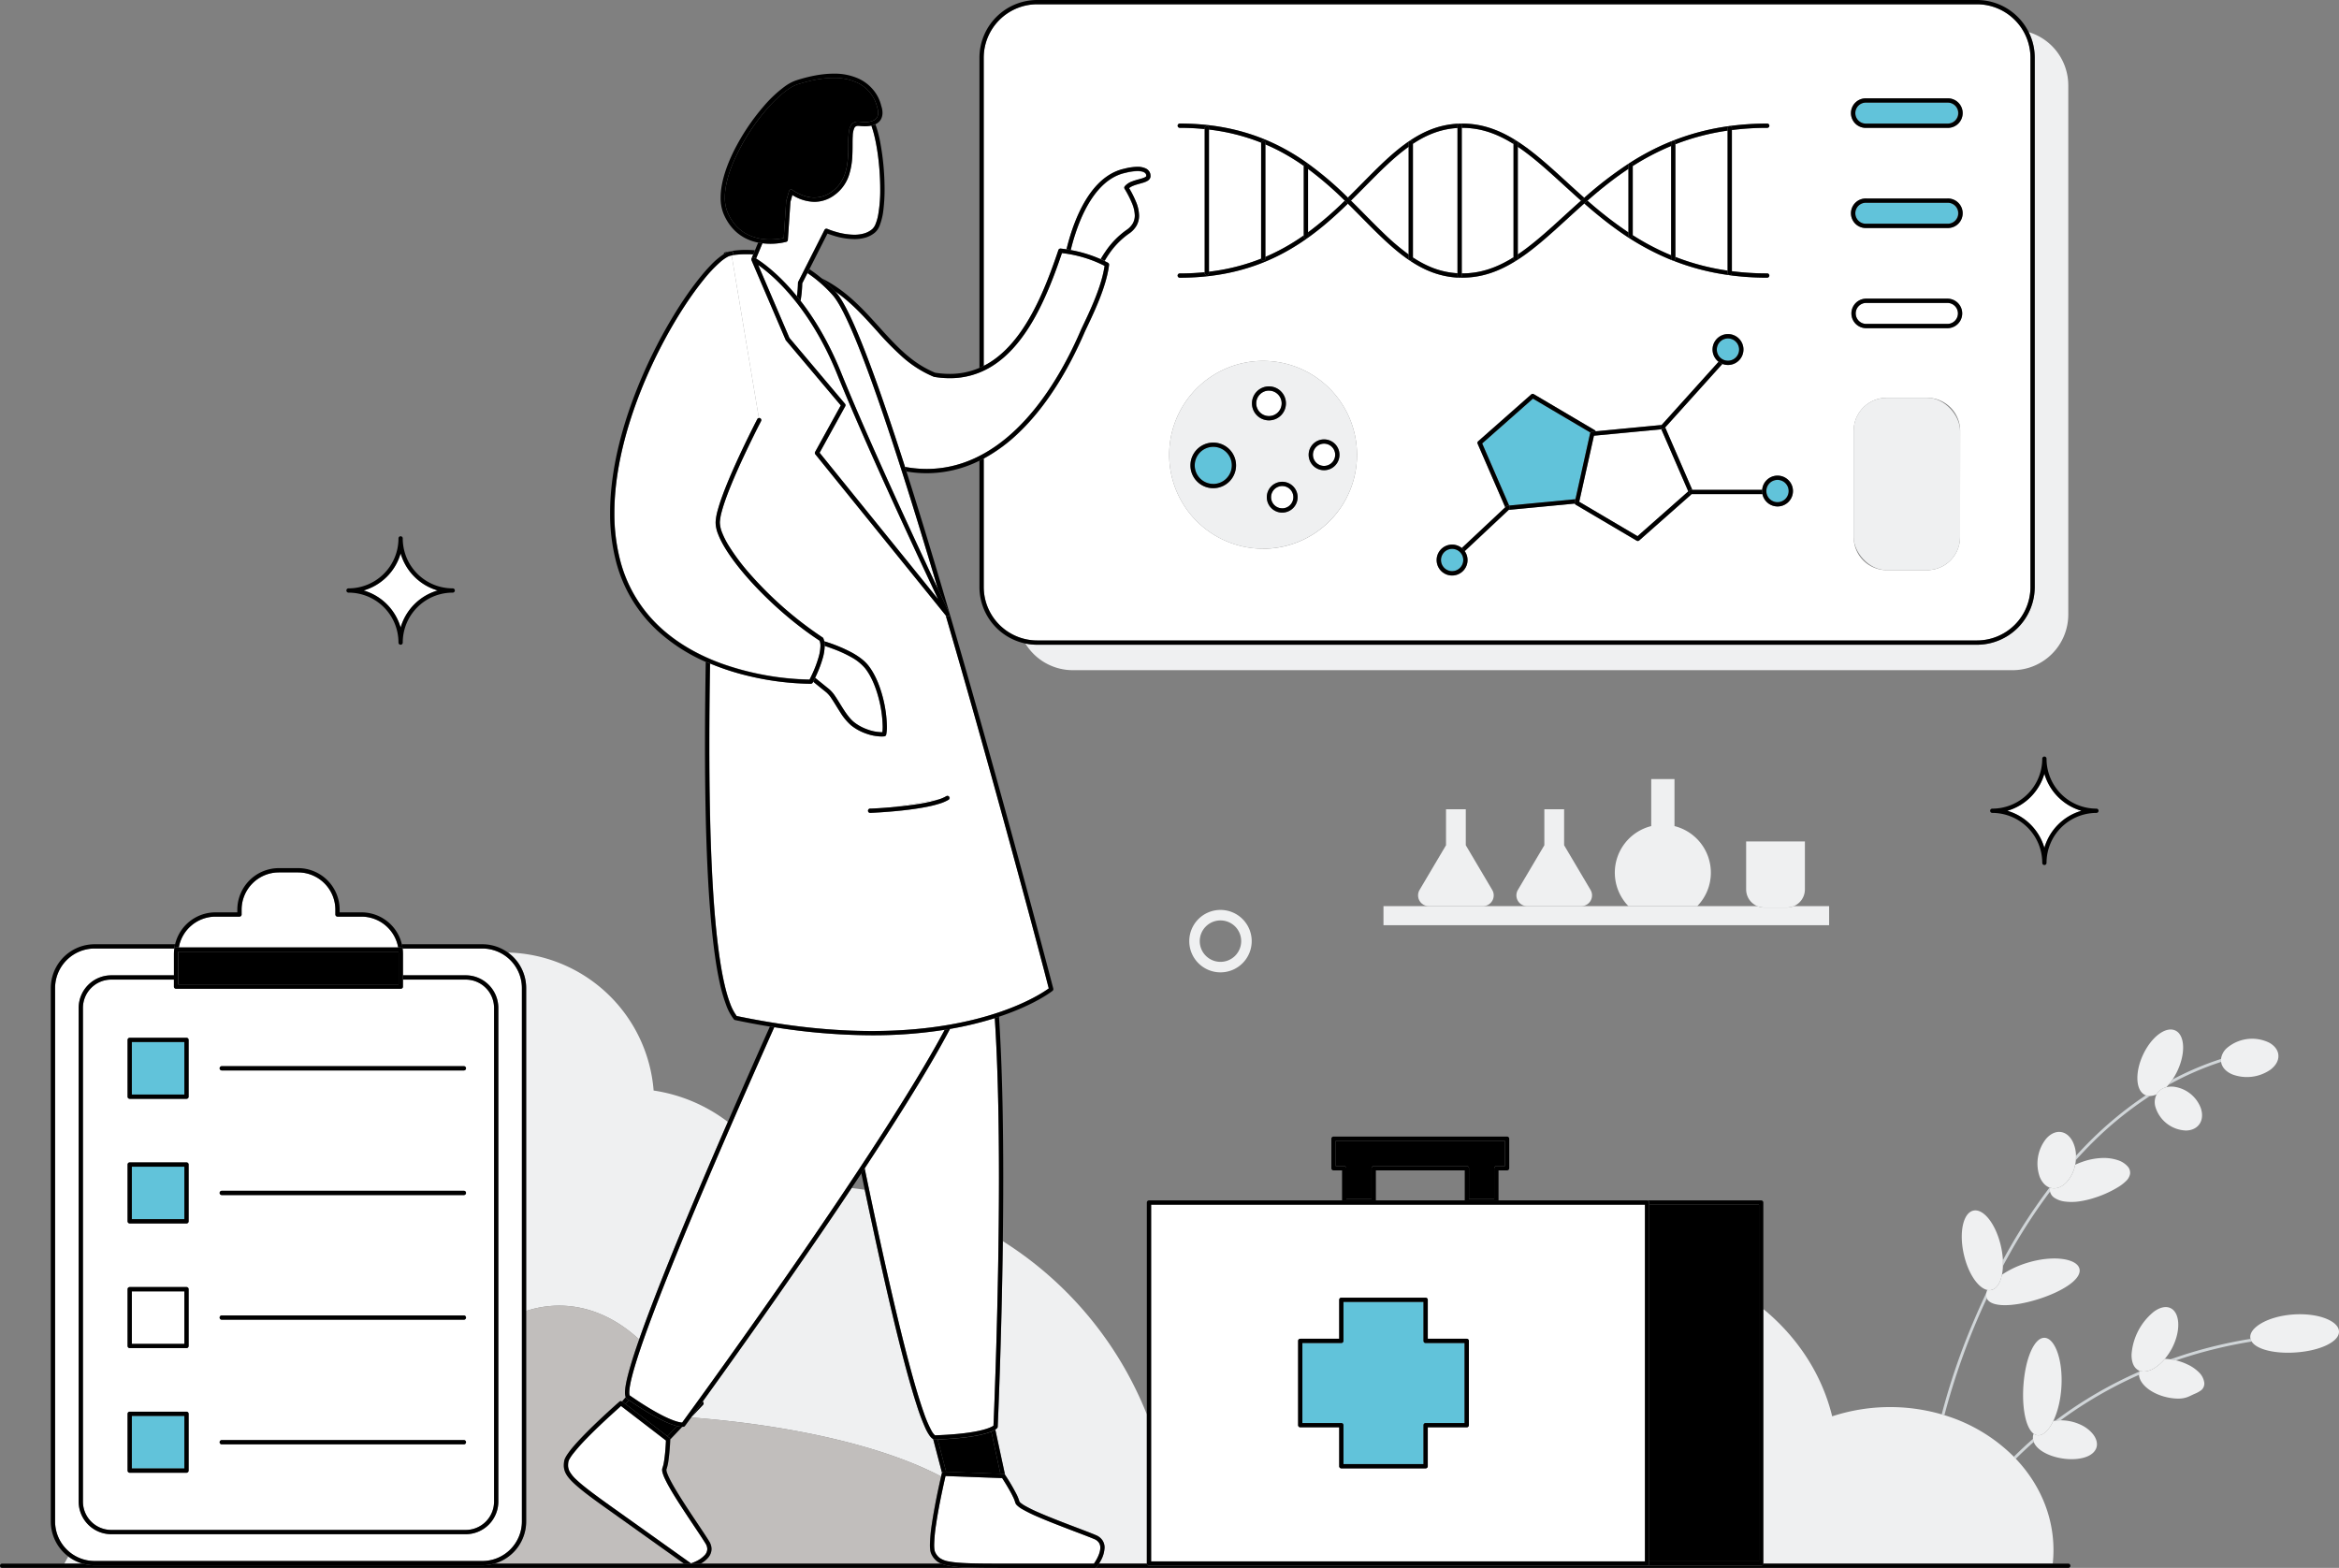 <svg xmlns="http://www.w3.org/2000/svg" viewBox="0 0 1640.92 1100"><rect x="0" y="0" width="1640.92" height="1100" fill="#808080" stroke="none"/><defs><style>.cls-1{fill:none;}.cls-2{fill:#eff0f1;}.cls-3{fill:#fff;}.cls-4{fill:#c1bebc;}.cls-5{fill:#d0d5d8;}.cls-6{fill:#61c3da;}</style></defs><g id="Layer_2" data-name="Layer 2"><g id="_10" data-name="10"><path class="cls-1" d="M604.27,823.25q-3.39,5.12-6.82,10.25c3.09.36,6.16.75,9.21,1.21Q605.48,829,604.27,823.25Z"/><rect class="cls-1" x="965.24" y="821.1" width="62.35" height="21.08"/><path class="cls-1" d="M841.7,660.27a14.53,14.53,0,1,0,14.53-14.52A14.53,14.53,0,0,0,841.7,660.27Z"/><path class="cls-2" d="M1427.47,411.77a40.56,40.56,0,0,1-40.56,40.56H727.69a40.89,40.89,0,0,1-8.34-.86,39,39,0,0,0,33.35,18.71h659.22A39.05,39.05,0,0,0,1451,431.13V59.91a39.07,39.07,0,0,0-27.74-37.38,40.38,40.38,0,0,1,4.23,18Z"/><path class="cls-3" d="M701.13,438.33a37.46,37.46,0,0,0,26.56,11h659.22a37.56,37.56,0,0,0,37.56-37.56V40.56A37.56,37.56,0,0,0,1386.91,3H727.69a37.56,37.56,0,0,0-37.56,37.56V256.7c1.39-.71,2.76-1.46,4.09-2.29,8.08-5,15-12.09,21.1-20.48,12.11-16.76,20.56-38.63,27.24-58.53a1.53,1.53,0,0,1,1.59-1c1.37.15,2.74.33,4.1.53.67-2.77,1.53-6,2.61-9.51,3.29-10.61,8.61-23.66,16.95-33.5,5.55-6.54,12.5-11.68,21.07-13.51h0a38.37,38.37,0,0,1,9.15-1.32,13.56,13.56,0,0,1,5.45,1,6,6,0,0,1,3.1,2.75,5.18,5.18,0,0,1,.58,2.44,5.29,5.29,0,0,1,0,.8h0a3.45,3.45,0,0,1-.71,1.67,4.87,4.87,0,0,1-1.25,1.11,13.49,13.49,0,0,1-3.18,1.36c-2.33.73-5.05,1.34-7.24,2.28a9.86,9.86,0,0,0-2.62,1.55,72.87,72.87,0,0,1,4.81,9.53,26.63,26.63,0,0,1,2.18,9.71,14.26,14.26,0,0,1-1.73,7,17,17,0,0,1-5.55,5.8,56,56,0,0,0-13.75,14.14c-1.15,1.64-2.2,3.31-3.16,5,.79.39,1.59.77,2.36,1.19a1.52,1.52,0,0,1,.78,1.51c-1,7.79-3.65,16.18-6.86,24.28s-7,15.89-10.08,22.43c-12.25,28.46-27.8,53.26-46.39,71a113.82,113.82,0,0,1-24.59,18.14v90.09A37.46,37.46,0,0,0,701.13,438.33Zm185-53.38A65.88,65.88,0,1,1,952,319.07,65.88,65.88,0,0,1,886.14,385Zm77.67-223.83c-5.9-5.86-11.89-12.06-18.19-18.27-13.2,12.84-28,25.66-46.59,35.37-19.08,10-42.13,16.59-71.36,16.59a1.5,1.5,0,0,1,0-3c6.1,0,11.92-.3,17.48-.85V90.56a174.07,174.07,0,0,0-17.48-.87,1.5,1.5,0,0,1,0-3c38.36,0,66.08,11.45,88.15,26.8a235.44,235.44,0,0,1,29.8,25.16c8-7.84,15.42-15.68,22.86-22.82,10.87-10.42,21.73-19.35,34.22-24.51a60.18,60.18,0,0,1,20.91-4.57,1.76,1.76,0,0,1,.39-.06,1.66,1.66,0,0,1,.33,0c.53,0,1.06,0,1.59,0,12.65,0,23.84,3.8,34.39,9.9s20.49,14.49,30.78,23.75c6.55,5.9,13.26,12.16,20.34,18.42A268.22,268.22,0,0,1,1143,114.54a1.39,1.39,0,0,1,.38-.25,182.6,182.6,0,0,1,19.72-11q4.89-2.33,10.1-4.39a.9.9,0,0,1,.27-.11,168.31,168.31,0,0,1,39.68-10.31h.07a197.18,197.18,0,0,1,26.55-1.75,1.5,1.5,0,0,1,0,3A196.67,196.67,0,0,0,1215,91.23v99a194.88,194.88,0,0,0,24.81,1.55,1.5,1.5,0,0,1,0,3,197.67,197.67,0,0,1-26.46-1.73l-.18,0a168.45,168.45,0,0,1-39.8-10.35h0a181.86,181.86,0,0,1-38.72-21.42c-8.31-5.93-15.93-12.22-23.13-18.52-14.49,12.81-27.39,25.61-40.74,35.35-2.15,1.56-4.31,3-6.5,4.43a.41.41,0,0,1-.11.07c-11.67,7.43-24,12.21-38.16,12.21l-1.62,0a1.53,1.53,0,0,1-.3,0,1.86,1.86,0,0,1-.34,0c-11.69-.42-21.89-4.13-31.3-9.88C982.33,178.78,973.16,170.38,963.81,161.12ZM1247,355.31a10.81,10.81,0,0,1-10.59-8.65h-49.66l-36.8,32.5a1.49,1.49,0,0,1-1.75.17l-42.78-25.24a1.49,1.49,0,0,1-.64-.8l-46.36,4.43-30.87,28.95a10.87,10.87,0,1,1-2.06-2.19L1056,355.9l-19.35-44.59a1.5,1.5,0,0,1,.38-1.73l37.23-32.88a1.51,1.51,0,0,1,1.75-.17l42.78,25.25a1.49,1.49,0,0,1,.64.8l46.29-4.42,39.94-44.35a10.87,10.87,0,1,1,2.68,1.51l-40.13,44.56,19,43.78h49.07A10.8,10.8,0,1,1,1247,355.31Zm128.06,21.53A23.14,23.14,0,0,1,1352,400h-28.41a23.14,23.14,0,0,1-23.14-23.14V302.23a23.14,23.14,0,0,1,23.14-23.14H1352a23.14,23.14,0,0,1,23.14,23.14Zm-8.86-146.59h-57a10.36,10.36,0,1,1,0-20.72h57a10.36,10.36,0,0,1,0,20.72Zm0-70.28h-57a10.36,10.36,0,1,1,0-20.71h57a10.36,10.36,0,1,1,0,20.71Zm0-70.28h-57a10.36,10.36,0,1,1,0-20.71h57a10.36,10.36,0,1,1,0,20.71Z"/><path class="cls-3" d="M965.92,122.52c-5.86,5.81-11.83,12-18.16,18.23,8,7.88,15.43,15.7,22.79,22.75a163,163,0,0,0,17.69,15.05V103C980.66,108.4,973.38,115.13,965.92,122.52Z"/><path class="cls-3" d="M884.75,181.48a1,1,0,0,1,0-.17V100.2a.78.78,0,0,1,0-.16,143.68,143.68,0,0,0-36.6-9.17v99.76A144.1,144.1,0,0,0,884.75,181.48Z"/><path class="cls-3" d="M1142.45,118.45q-3.14,2.07-6.15,4.22c-8.08,5.77-15.54,11.91-22.6,18.08a273.32,273.32,0,0,0,28.75,22.31Z"/><path class="cls-3" d="M1172.38,179.08V102.42a173.54,173.54,0,0,0-26.93,14.08V165a177.12,177.12,0,0,0,18.94,10.55C1167,176.77,1169.65,178,1172.38,179.08Z"/><path class="cls-3" d="M1212,91.64a164.8,164.8,0,0,0-36.57,9.58v79.06a164.94,164.94,0,0,0,36.57,9.58Z"/><path class="cls-3" d="M914.11,165.55c.19-.12.36-.26.54-.38V116.36a151,151,0,0,0-17-10.41q-4.77-2.49-9.91-4.68v79A147,147,0,0,0,914.11,165.55Z"/><path class="cls-3" d="M993.92,99.17c-.9.55-1.79,1.14-2.68,1.73v79.72a74.69,74.69,0,0,0,12.6,6.79,57.25,57.25,0,0,0,18.66,4.29V89.8C1011.92,90.42,1002.67,93.84,993.92,99.17Z"/><path class="cls-3" d="M943.47,140.76a243.15,243.15,0,0,0-25.82-22.27V163A244.24,244.24,0,0,0,943.47,140.76Z"/><path class="cls-3" d="M1058.81,182.31c1-.58,2-1.2,3-1.83V101c-11.15-7-22.69-11.32-35.9-11.33h-.42V191.8h.42C1038,191.81,1048.57,188.22,1058.81,182.31Z"/><path class="cls-3" d="M1089.08,158.94c6.44-5.8,13.06-12,20.08-18.19-14.46-12.8-27.22-25.45-40.24-34.92q-2-1.48-4.1-2.86v75.55C1072.92,173.08,1080.86,166.33,1089.08,158.94Z"/><path d="M690.13,256.7V40.56A37.56,37.56,0,0,1,727.69,3h659.22a37.56,37.56,0,0,1,37.56,37.56V411.77a37.56,37.56,0,0,1-37.56,37.56H727.69a37.56,37.56,0,0,1-37.56-37.56V321.68c-1,.53-2,1-3,1.54v88.55a40.52,40.52,0,0,0,40.56,40.56h659.22a40.56,40.56,0,0,0,40.56-40.56V40.56A40.57,40.57,0,0,0,1386.91,0H727.69a40.56,40.56,0,0,0-40.56,40.56V258.1C688.15,257.66,689.15,257.2,690.13,256.7Z"/><path class="cls-2" d="M660.69,1033.66a1.61,1.61,0,0,1,.16-.38l-6.2-23.64a5.34,5.34,0,0,1-1.11-.79,11.36,11.36,0,0,1-1.39-1.61,31.87,31.87,0,0,1-2.75-4.84,142,142,0,0,1-6.15-16.19c-4.43-13.53-9.49-32.31-14.92-54.59-6.82-28-14.22-61.45-21.67-96.91-3-.46-6.12-.85-9.21-1.21C588,847.7,578.31,862,568.78,875.82c-30.73,44.74-59.92,85.51-75.8,107.5l.11.1a1.49,1.49,0,0,1,.54,1.07,1.46,1.46,0,0,1-.41,1.12l-8,8.45-.29.4c73.79,5.74,136.4,20.89,175.28,41.37C660.5,1034.45,660.69,1033.66,660.69,1033.66Z"/><path class="cls-2" d="M47.9,1092c-.95,1.66-1.87,3.34-2.78,5H58A30.75,30.75,0,0,1,47.9,1092Z"/><path class="cls-2" d="M369.14,693.23V919.74A74.16,74.16,0,0,1,392.25,916c20.65,0,39.9,8.7,56.14,23.7,5.11-14.62,12-32.49,20-52.53,12-29.78,26.66-64.34,42.21-100.08a113.41,113.41,0,0,0-52.05-22,105.13,105.13,0,0,0-102.15-96.82A30.73,30.73,0,0,1,369.14,693.23Z"/><path class="cls-2" d="M699.61,1001.88a5.47,5.47,0,0,1-1.35,1.09l6.75,31.58a1,1,0,0,1,.13.16,147.26,147.26,0,0,1,7.77,13.18,29.94,29.94,0,0,1,2.25,5.51h0l0,0a1.22,1.22,0,0,0,.15.22,4.93,4.93,0,0,0,.73.73,21,21,0,0,0,2.94,2,100.86,100.86,0,0,0,10.07,4.92c8,3.52,18.06,7.32,26.39,10.48,5.55,2.11,10.33,3.92,13.32,5.21a10.07,10.07,0,0,1,4.75,3.81,9.18,9.18,0,0,1,1.38,5,20.51,20.51,0,0,1-2.79,9.28c-.38.7-.75,1.33-1.09,1.89h33.54s0-.06,0-.08V992.25a255,255,0,0,0-101-121.46c-.91,71-3.59,130.21-3.59,130.22A1.53,1.53,0,0,1,699.61,1001.88Z"/><path class="cls-4" d="M653.34,1090.23a9.19,9.19,0,0,1-.77-2.8,26.45,26.45,0,0,1-.21-3.62,107.77,107.77,0,0,1,1.31-14.35c.78-5.41,1.82-11.19,2.86-16.49,1.46-7.43,2.91-13.92,3.66-17.14-38.88-20.48-101.49-35.63-175.28-41.37-2.79,3.84-4.33,5.93-4.33,5.93a1.48,1.48,0,0,1-.83.57,4.46,4.46,0,0,1-1,.1h-.16l-8.37,8.81s0,.07,0,.1a150.42,150.42,0,0,1-1.32,15.25,30.53,30.53,0,0,1-1.37,5.79h0v.21a7.4,7.4,0,0,0,.51,2.21,32.55,32.55,0,0,0,1.58,3.66c1.37,2.79,3.32,6.22,5.57,9.91,4.5,7.4,10.2,15.9,14.9,22.93,3.13,4.69,5.82,8.73,7.45,11.4a10.36,10.36,0,0,1,1.67,5.42,9.5,9.5,0,0,1-2.4,6.1,19.35,19.35,0,0,1-4.9,4l-.26.15H660.27a13.34,13.34,0,0,1-2.77-1.54A13.78,13.78,0,0,1,653.34,1090.23Z"/><path class="cls-4" d="M406.6,1044.11c-5-4.12-7.91-7.18-9.54-10.17a12,12,0,0,1-1.52-5.93,18.76,18.76,0,0,1,.25-2.87,8.4,8.4,0,0,1,.78-2.31,21.22,21.22,0,0,1,1.49-2.53,63,63,0,0,1,4.63-5.95c3.71-4.3,8.48-9.16,13.2-13.76,9.45-9.18,18.7-17.25,18.71-17.27a1.5,1.5,0,0,1,1.81-.1l2.58-3a6.26,6.26,0,0,1-.36-1.16,11.34,11.34,0,0,1-.17-2.09c0-3,.78-7.23,2.19-12.69s3.48-12.13,6.1-19.84c.52-1.54,1.07-3.13,1.64-4.74-16.24-15-35.49-23.7-56.14-23.7a74.16,74.16,0,0,0-23.11,3.73V1067.4a30.78,30.78,0,0,1-22.36,29.6H479.85l-51.29-36.53C418.63,1053.4,411.58,1048.23,406.6,1044.11Z"/><path class="cls-5" d="M1558.23,745a8.69,8.69,0,0,1,0-2.1,211.43,211.43,0,0,0-33.89,14.32,39.09,39.09,0,0,1-2.9,3.85A209.81,209.81,0,0,1,1558.23,745Z"/><path class="cls-5" d="M1393.85,910.89l0-.09a6.1,6.1,0,0,1-.2-4.09c-3.31,7-6.34,13.76-9.09,20.27a466.84,466.84,0,0,0-22.36,65.3l1.91.58A481.17,481.17,0,0,1,1393.85,910.89Z"/><path class="cls-5" d="M1456.32,813.89q5.94-6.63,12.33-12.95a251.35,251.35,0,0,1,39.65-32,7.6,7.6,0,0,1-2.89-.52,255.83,255.83,0,0,0-40.58,33.55c-2.88,2.91-5.69,5.88-8.43,8.88A29.07,29.07,0,0,1,1456.32,813.89Z"/><path class="cls-5" d="M1405.14,888.25c1.15-2.16,2.32-4.32,3.53-6.49A394.48,394.48,0,0,1,1438.2,836c0-.11,0-.23-.07-.34a7.07,7.07,0,0,1,.12-2.38l-.4-.14a398.75,398.75,0,0,0-32.75,51C1405.17,885.54,1405.18,886.92,1405.14,888.25Z"/><path class="cls-5" d="M1426.22,1009.48q-6.79,5.94-13.42,12.53c.47.47.93,1,1.39,1.44q6.21-6.19,12.58-11.8a8.49,8.49,0,0,1-.54-2A1.09,1.09,0,0,1,1426.22,1009.48Z"/><path class="cls-5" d="M1536.89,949c-4.63,1.39-9.39,3-14.23,4.66,1.11.15,2.25.35,3.39.61l.55.14q5.54-1.89,10.86-3.5a322.69,322.69,0,0,1,42.22-9.71,6.6,6.6,0,0,1-.83-1.89A322.34,322.34,0,0,0,1536.89,949Z"/><path class="cls-5" d="M1500.73,962.34a294.39,294.39,0,0,0-58.79,34.36,33.26,33.26,0,0,1,3.65-.23,293.09,293.09,0,0,1,55-31.88A8.13,8.13,0,0,1,1500.73,962.34Z"/><path class="cls-2" d="M1441.94,996.7q-.68.07-1.32.18l-.11,0q-.29.58-.57,1.14c-3.12,6-7,9.38-10.6,8.89a5.85,5.85,0,0,1-2.63-1.08,7.71,7.71,0,0,0-.49,3.63,1.09,1.09,0,0,0,0,.18,8.49,8.49,0,0,0,.54,2c1.06,2.76,3.46,5.06,6.45,6.89a32.91,32.91,0,0,0,6.22,2.87,41.34,41.34,0,0,0,7.29,1.79,40.25,40.25,0,0,0,7.48.52,32,32,0,0,0,6.81-.83c4.2-1,7.79-3,9.37-6.32s.6-7.51-2.89-11.37a24.14,24.14,0,0,0-6.9-5.19,32.93,32.93,0,0,0-9.75-3.14,33.91,33.91,0,0,0-5.26-.4A33.26,33.26,0,0,0,1441.94,996.7Z"/><path class="cls-2" d="M1429.34,1006.93c3.64.49,7.48-2.89,10.6-8.89q.29-.56.57-1.14c2.84-5.91,5-14,5.62-23.13.68-9.67-.44-18.53-2.68-24.9s-5.55-10.27-9.22-10.3-7,3.75-9.61,9.77-4.42,14.32-5.08,23.53,0,17.67,1.68,24c1.26,4.71,3.12,8.25,5.49,10A5.85,5.85,0,0,0,1429.34,1006.93Z"/><path class="cls-2" d="M1522.66,953.66a35.79,35.79,0,0,0-3.93-.31,30.74,30.74,0,0,1-7.1,6.34c-3.89,2.42-7.72,3.18-10.72,2a6.06,6.06,0,0,0-.16.61s0,.05,0,.07a8.13,8.13,0,0,0-.15,2.25c.47,6.52,8.61,13.22,19.66,15.69a40.17,40.17,0,0,0,4.57.74,30.06,30.06,0,0,0,4.25.16,17.57,17.57,0,0,0,5.86-1.18c1.54-.62,3-1.39,4.57-2.09a21.14,21.14,0,0,0,4.72-2.58,6,6,0,0,0,2.19-5.16,12.29,12.29,0,0,0-3.71-7.34,27.53,27.53,0,0,0-8-5.56,40.74,40.74,0,0,0-4.16-1.73,37.69,37.69,0,0,0-3.9-1.13l-.55-.14C1524.91,954,1523.77,953.81,1522.66,953.66Z"/><path class="cls-2" d="M1511.63,959.69a30.74,30.74,0,0,0,7.1-6.34,41.6,41.6,0,0,0,5-7.41c3.25-6.23,4.68-12.62,4.4-17.76s-2.21-9-5.57-10.51-7.51-.33-11.52,2.57a42.53,42.53,0,0,0-15.65,30c-.09,4.94,1.32,9,4.47,10.91a6.5,6.5,0,0,0,1.09.54C1503.91,962.87,1507.74,962.11,1511.63,959.69Z"/><path class="cls-2" d="M1631.52,925c-5.8-2.25-13.88-3.41-22.7-2.79s-16.66,2.91-22.09,6-8.49,6.83-8,10.47q0,.33.12.66a6.6,6.6,0,0,0,.83,1.89c1.56,2.44,4.83,4.37,9.18,5.7,5.78,1.77,13.47,2.5,21.84,1.91s15.87-2.4,21.35-5,8.91-5.91,8.87-9.6S1637.34,927.27,1631.52,925Z"/><path class="cls-2" d="M1393.81,910.8l0,.09c1.54,3.31,6.3,4.78,12.7,4.79s14.63-1.46,23.25-4.16,16.14-6.18,21.46-9.87,8.38-7.66,7.67-11.28-5.14-6.16-11.91-7.08-15.8-.15-25.2,2.8a66.53,66.53,0,0,0-17.34,8.22c-1.16,5.83-3.73,9.89-7.42,10.73a6.57,6.57,0,0,1-2.86,0,10.68,10.68,0,0,0-.59,1.66A6.1,6.1,0,0,0,1393.81,910.8Z"/><path class="cls-2" d="M1397.06,905c3.69-.84,6.26-4.9,7.42-10.73a37.35,37.35,0,0,0,.66-6.06c0-1.33,0-2.71,0-4.13a58.5,58.5,0,0,0-1.41-9.87c-3.51-15.37-12.17-26.51-19.35-24.87s-10.14,15.43-6.63,30.8c3.06,13.37,10,23.53,16.49,24.87A6.57,6.57,0,0,0,1397.06,905Z"/><path class="cls-2" d="M1438.71,833.4c-.16,0-.31-.11-.46-.16a7.07,7.07,0,0,0-.12,2.38c0,.11,0,.23.07.34a7.06,7.06,0,0,0,3.09,4.41,17.14,17.14,0,0,0,7.58,2.63,37.23,37.23,0,0,0,10.33-.21,65.41,65.41,0,0,0,10.88-2.66,75.1,75.1,0,0,0,16.16-7.44,31.34,31.34,0,0,0,5.23-4.05,9.45,9.45,0,0,0,2.84-4.83,6.6,6.6,0,0,0-1.66-5.48,15.71,15.71,0,0,0-7.17-4.47,31.25,31.25,0,0,0-11.26-1.41,46.37,46.37,0,0,0-12.53,2.38,55.63,55.63,0,0,0-5.87,2.34,24.67,24.67,0,0,1-6.52,12.74C1446.08,833,1442.25,834.36,1438.71,833.4Z"/><path class="cls-2" d="M1438.71,833.4c3.54,1,7.37-.36,10.59-3.49a24.67,24.67,0,0,0,6.52-12.74c.08-.37.16-.74.23-1.12.12-.72.2-1.45.27-2.16a29.07,29.07,0,0,0,.08-3.08,23,23,0,0,0-2.36-10c-2.06-4-5.27-6.46-8.94-6.67s-7.12,1.77-9.82,5a28,28,0,0,0-4.32,26.48c1.43,3.57,3.77,6.36,6.89,7.54l.4.14C1438.4,833.29,1438.55,833.36,1438.71,833.4Z"/><path class="cls-2" d="M1513,767.73a9.19,9.19,0,0,1,1.66-2.18,10.84,10.84,0,0,1,5.06-2.75c.55-.56,1.09-1.16,1.63-1.78a39.09,39.09,0,0,0,2.9-3.85,45.42,45.42,0,0,0,3.33-5.93c5.85-12.49,5.18-25.14-1.49-28.26s-16.8,4.47-22.64,17-5.18,25.14,1.48,28.26l.44.18a7.6,7.6,0,0,0,2.89.52A11.79,11.79,0,0,0,1513,767.73Z"/><path class="cls-2" d="M1513,767.73a12,12,0,0,0-1,8.42,23.28,23.28,0,0,0,21.68,17c4.29-.1,7.81-1.91,9.69-5.06s1.85-7,.57-10.75a23.45,23.45,0,0,0-19-14.93,15.45,15.45,0,0,0-5.24.36,10.84,10.84,0,0,0-5.06,2.75A9.19,9.19,0,0,0,1513,767.73Z"/><path class="cls-2" d="M1558.23,745a7.53,7.53,0,0,0,.16.95c.93,3.57,3.9,6.23,7.76,7.85a29,29,0,0,0,26.69-3.35c3.35-2.53,5.57-5.84,5.58-9.53s-2.29-7-6.26-9.3a27.26,27.26,0,0,0-30,3.76,12.36,12.36,0,0,0-4,7.52A8.69,8.69,0,0,0,1558.23,745Z"/><path class="cls-2" d="M1364.07,992.86l-1.91-.58a130.49,130.49,0,0,0-76.8,1.38c-7.19-29.56-24.44-55.7-48.34-75.31v178.57s0,0,0,.08h203.08a90,90,0,0,0,.51-9.47c0-24.37-9.92-46.7-26.41-64.08-.46-.49-.92-1-1.39-1.44A116.49,116.49,0,0,0,1364.07,992.86Z"/><path d="M701.82,1034l-6.33-29.6a37.87,37.87,0,0,1-3.87,1.32c-5.92,1.72-16.16,3.53-33.8,4.23l5.95,22.65Z"/><path d="M662.21,1032.51l1.56,0-5.95-22.65-2.11.08a1.66,1.66,0,0,1-.59-.1,5.19,5.19,0,0,1-.47-.25l6.2,23.64A1.48,1.48,0,0,1,662.21,1032.51Z"/><path d="M704,1034a1.46,1.46,0,0,1,1.06.51L698.26,1003a17.89,17.89,0,0,1-2.77,1.39l6.33,29.6Z"/><path class="cls-3" d="M790.15,161.54a14.06,14.06,0,0,0,4.59-4.77,11.31,11.31,0,0,0,1.36-5.54,23.72,23.72,0,0,0-2-8.6,74.37,74.37,0,0,0-5.19-10.1,1.49,1.49,0,0,1,.11-1.69,12,12,0,0,1,5.26-3.47c2-.76,4.08-1.28,5.85-1.8a19.2,19.2,0,0,0,2.91-1,3.74,3.74,0,0,0,.85-.56.62.62,0,0,0,.21-.34,2.88,2.88,0,0,0,0-.41,2.34,2.34,0,0,0-.24-1.07,2.57,2.57,0,0,0-.86-.94c-.85-.61-2.45-1.13-5-1.13a35.33,35.33,0,0,0-8.42,1.23h-.05c-7.54,1.6-13.78,6-19,12s-9.25,13.32-12.37,20.65a140.9,140.9,0,0,0-7,21.51,90.37,90.37,0,0,1,21,6.4c1-1.79,2.17-3.6,3.42-5.39A58.59,58.59,0,0,1,790.15,161.54Z"/><path d="M791.82,164a17,17,0,0,0,5.55-5.8,14.26,14.26,0,0,0,1.73-7,26.63,26.63,0,0,0-2.18-9.71,72.87,72.87,0,0,0-4.81-9.53,9.86,9.86,0,0,1,2.62-1.55c2.19-.94,4.91-1.55,7.24-2.28a13.49,13.49,0,0,0,3.18-1.36,4.87,4.87,0,0,0,1.25-1.11,3.45,3.45,0,0,0,.71-1.67h0a5.29,5.29,0,0,0,0-.8,5.18,5.18,0,0,0-.58-2.44,6,6,0,0,0-3.1-2.75,13.56,13.56,0,0,0-5.45-1,38.37,38.37,0,0,0-9.15,1.32h0c-8.57,1.83-15.52,7-21.07,13.51-8.34,9.84-13.66,22.89-16.95,33.5-1.08,3.51-1.94,6.74-2.61,9.51,1,.15,2,.33,3,.51a140.9,140.9,0,0,1,7-21.51c3.12-7.33,7.19-14.73,12.37-20.65s11.42-10.35,19-12h.05a35.33,35.33,0,0,1,8.42-1.23c2.58,0,4.18.52,5,1.13a2.57,2.57,0,0,1,.86.94,2.34,2.34,0,0,1,.24,1.07,2.88,2.88,0,0,1,0,.41.62.62,0,0,1-.21.34,3.74,3.74,0,0,1-.85.56,19.2,19.2,0,0,1-2.91,1c-1.77.52-3.86,1-5.85,1.8a12,12,0,0,0-5.26,3.47,1.49,1.49,0,0,0-.11,1.69,74.37,74.37,0,0,1,5.19,10.1,23.72,23.72,0,0,1,2,8.6,11.31,11.31,0,0,1-1.36,5.54,14.06,14.06,0,0,1-4.59,4.77,58.59,58.59,0,0,0-14.54,14.9c-1.25,1.79-2.39,3.6-3.42,5.39.91.41,1.82.84,2.72,1.29,1-1.65,2-3.32,3.16-5A56,56,0,0,1,791.82,164Z"/><path class="cls-3" d="M712.64,301.37c18.2-17.36,33.6-41.85,45.73-70.06l0-.05c3.13-6.55,6.85-14.29,10-22.26,3-7.6,5.5-15.4,6.52-22.52A87.32,87.32,0,0,0,745,177.53c-5,14.66-10.89,30.38-18.64,44.43-8,14.42-17.81,27.11-30.58,35a55.08,55.08,0,0,1-29.55,8.35,66.67,66.67,0,0,1-10.86-.91,1.92,1.92,0,0,1-.32-.09,78.72,78.72,0,0,1-21.94-13.88,209.58,209.58,0,0,1-17.83-18.17c-9-9.94-18-20-29.65-28.06.22.25.45.48.67.73,2.37,2.62,4.91,6.74,7.74,12.23s5.9,12.34,9.19,20.37c6.6,16.07,14.06,36.83,22,60.64,3.14,9.36,6.35,19.2,9.61,29.39A83.11,83.11,0,0,0,650.14,329C673.52,329,694.44,318.75,712.64,301.37Z"/><path d="M585.64,204.21c11.67,8,20.68,18.12,29.65,28.06a209.58,209.58,0,0,0,17.83,18.17,78.72,78.72,0,0,0,21.94,13.88,1.92,1.92,0,0,0,.32.09,66.67,66.67,0,0,0,10.86.91A55.08,55.08,0,0,0,695.79,257c12.77-7.9,22.63-20.59,30.58-35,7.75-14.05,13.68-29.77,18.64-44.43a87.32,87.32,0,0,1,29.91,8.95c-1,7.12-3.5,14.92-6.52,22.52-3.16,8-6.88,15.71-10,22.26l0,.05c-12.13,28.21-27.53,52.7-45.73,70.06S673.52,329,650.14,329a83.11,83.11,0,0,1-15.26-1.44c.34,1.08.68,2.15,1,3.23A85.9,85.9,0,0,0,650.14,332a83.13,83.13,0,0,0,37-8.79c1-.5,2-1,3-1.54a113.82,113.82,0,0,0,24.59-18.14c18.59-17.75,34.14-42.55,46.39-71,3.12-6.54,6.87-14.34,10.08-22.43s5.89-16.49,6.86-24.28a1.52,1.52,0,0,0-.78-1.51c-.77-.42-1.57-.8-2.36-1.19s-1.81-.88-2.72-1.29a90.37,90.37,0,0,0-21-6.4c-1-.18-2-.36-3-.51-1.36-.2-2.73-.38-4.1-.53a1.53,1.53,0,0,0-1.59,1c-6.68,19.9-15.13,41.77-27.24,58.53-6.06,8.39-13,15.49-21.1,20.48-1.33.83-2.7,1.58-4.09,2.29-1,.5-2,1-3,1.4a52.08,52.08,0,0,1-20.89,4.22,64,64,0,0,1-10.19-.84c-10.72-4.43-19.18-11.18-27-19-11.81-11.69-22.13-25.68-36.5-37a92.93,92.93,0,0,0-16.26-10.33A102.79,102.79,0,0,1,585.64,204.21Z"/><path class="cls-3" d="M620.52,884.68C630.86,931.13,640.59,970,648.05,991a84.55,84.55,0,0,0,5.39,12.67,12.77,12.77,0,0,0,2.14,3,3.93,3.93,0,0,0,.41.33c16.57-.57,26.71-2.12,32.79-3.64,5.22-1.29,7.43-2.57,8.19-3.11,0-.63.07-1.7.14-3.21.1-2.52.26-6.22.44-10.93.36-9.43.85-22.92,1.33-39.19,1-32.54,1.94-76.17,1.94-120.53,0-39.17-.76-78.91-2.93-112.07a241.45,241.45,0,0,1-31.42,7.56c-8.05,15.28-18.86,33.56-31.25,53.4-8.88,14.22-18.57,29.22-28.62,44.46C611.27,842.26,616,864.21,620.52,884.68Z"/><path d="M697.89,714.3c2.17,33.16,2.93,72.9,2.93,112.07,0,44.36-1,88-1.94,120.53-.48,16.27-1,29.76-1.33,39.19-.18,4.71-.34,8.41-.44,10.93-.07,1.51-.11,2.58-.14,3.21-.76.54-3,1.82-8.19,3.11-6.08,1.52-16.22,3.07-32.79,3.64a3.93,3.93,0,0,1-.41-.33,12.77,12.77,0,0,1-2.14-3A84.55,84.55,0,0,1,648.05,991c-7.46-21-17.19-59.89-27.53-106.34-4.56-20.47-9.25-42.42-13.92-65-.77,1.18-1.55,2.35-2.33,3.53q1.2,5.76,2.39,11.46c7.45,35.46,14.85,68.94,21.67,96.91,5.43,22.28,10.49,41.06,14.92,54.59a142,142,0,0,0,6.15,16.19,31.87,31.87,0,0,0,2.75,4.84,11.36,11.36,0,0,0,1.39,1.61,5.34,5.34,0,0,0,1.11.79,5.19,5.19,0,0,0,.47.25,1.66,1.66,0,0,0,.59.1l2.11-.08c17.64-.7,27.88-2.51,33.8-4.23a37.87,37.87,0,0,0,3.87-1.32,17.89,17.89,0,0,0,2.77-1.39,5.47,5.47,0,0,0,1.35-1.09,1.53,1.53,0,0,0,.33-.87s2.68-59.24,3.59-130.22c.18-14.46.29-29.4.29-44.42,0-35.53-.62-71.54-2.36-102.75-.2-3.49-.41-6.91-.63-10.28Z"/><path d="M468.18,1007.62l6.78-7.13A47.68,47.68,0,0,1,467.9,998c-5.86-2.57-14.43-7.24-26.72-15.67L438.8,985Z"/><path d="M493.63,984.49a1.49,1.49,0,0,0-.54-1.07l-.11-.1c-3.15,4.36-5.77,8-7.78,10.74l8-8.45A1.46,1.46,0,0,0,493.63,984.49Z"/><path d="M436.51,983.27,438.8,985l2.38-2.75-1.49-1a1.56,1.56,0,0,1-.41-.44,4.6,4.6,0,0,1-.29-.59l-2.58,3S436.48,983.24,436.51,983.27Z"/><path d="M469.62,1008.72a1.51,1.51,0,0,1,.57,1.14l8.37-8.81a16,16,0,0,1-3.6-.56l-6.78,7.13Z"/><path class="cls-3" d="M494.47,1090.92a6.42,6.42,0,0,0,1.7-4.17,7.41,7.41,0,0,0-1.23-3.86c-1.28-2.11-3.33-5.21-5.74-8.83s-5.23-7.8-8.05-12.09c-5.66-8.59-11.4-17.62-14.44-23.93a28.9,28.9,0,0,1-1.9-4.76,7.78,7.78,0,0,1-.32-2.06,3.64,3.64,0,0,1,.22-1.31h0a24.25,24.25,0,0,0,1.07-4.39c.31-1.8.56-3.83.76-5.81.38-3.87.57-7.55.63-9.09L435.65,986.4l-1.42,1.26c-1.48,1.32-3.57,3.2-6,5.43-4.87,4.47-11.12,10.36-16.63,16a130.08,130.08,0,0,0-9.37,10.53,28,28,0,0,0-3,4.48,5.78,5.78,0,0,0-.52,1.46,16.38,16.38,0,0,0-.21,2.41,9.07,9.07,0,0,0,1.16,4.5,24.1,24.1,0,0,0,4.65,5.63c4.66,4.45,12.74,10.48,25.95,19.89l54.49,38.81.44-.16a30.55,30.55,0,0,0,2.82-1.19A19.64,19.64,0,0,0,494.47,1090.92Z"/><path d="M496.77,1092.85a9.5,9.5,0,0,0,2.4-6.1,10.36,10.36,0,0,0-1.67-5.42c-1.63-2.67-4.32-6.71-7.45-11.4-4.7-7-10.4-15.53-14.9-22.93-2.25-3.69-4.2-7.12-5.57-9.91a32.55,32.55,0,0,1-1.58-3.66,7.4,7.4,0,0,1-.51-2.21V1031h0a30.53,30.53,0,0,0,1.37-5.79A150.42,150.42,0,0,0,470.2,1010s0-.06,0-.1a1.51,1.51,0,0,0-.57-1.14l-1.44-1.1L438.8,985l-2.29-1.76s-.07,0-.1,0a1.5,1.5,0,0,0-1.81.1s-9.26,8.09-18.71,17.27c-4.72,4.6-9.49,9.46-13.2,13.76a63,63,0,0,0-4.63,5.95,21.22,21.22,0,0,0-1.49,2.53,8.4,8.4,0,0,0-.78,2.31,18.76,18.76,0,0,0-.25,2.87,12,12,0,0,0,1.52,5.93c1.63,3,4.57,6,9.54,10.17s12,9.29,22,16.36L479.85,1097h11.76l.26-.15A19.35,19.35,0,0,0,496.77,1092.85Zm-11.54,3.83-.44.16L430.3,1058c-13.21-9.41-21.29-15.44-25.95-19.89a24.1,24.1,0,0,1-4.65-5.63,9.07,9.07,0,0,1-1.16-4.5,16.38,16.38,0,0,1,.21-2.41,5.78,5.78,0,0,1,.52-1.46,28,28,0,0,1,3-4.48,130.08,130.08,0,0,1,9.37-10.53c5.51-5.68,11.76-11.57,16.63-16,2.44-2.23,4.53-4.11,6-5.43l1.42-1.26,31.52,24.23c-.06,1.54-.25,5.22-.63,9.09-.2,2-.45,4-.76,5.81a24.25,24.25,0,0,1-1.07,4.39h0a3.64,3.64,0,0,0-.22,1.31,7.78,7.78,0,0,0,.32,2.06,28.9,28.9,0,0,0,1.9,4.76c3,6.31,8.78,15.34,14.44,23.93,2.82,4.29,5.63,8.46,8.05,12.09s4.46,6.72,5.74,8.83a7.41,7.41,0,0,1,1.23,3.86,6.42,6.42,0,0,1-1.7,4.17,19.64,19.64,0,0,1-6.42,4.57A30.55,30.55,0,0,1,485.23,1096.68Z"/><path class="cls-3" d="M543.2,720.66c-32.65,73.24-66.28,151-85.54,202.34-6.59,17.55-11.5,32-14.1,42-1.39,5.34-2.11,9.45-2.1,11.94a7.77,7.77,0,0,0,.12,1.52,2.75,2.75,0,0,0,.14.51c12.81,8.86,21.58,13.65,27.39,16.19,5.59,2.46,8.43,2.83,9.47,2.86l.67-.92,3.12-4.3c2.72-3.74,6.68-9.19,11.61-16,9.86-13.69,23.62-32.92,39.24-55.12,31.23-44.39,69.86-100.63,99.45-148,11.82-18.91,22.19-36.43,30.07-51.19a323.52,323.52,0,0,1-51,3.84A441.48,441.48,0,0,1,543.2,720.66Z"/><path d="M448.39,939.71c-.57,1.61-1.12,3.2-1.64,4.74-2.62,7.71-4.68,14.38-6.1,19.84S438.47,974,438.46,977a11.34,11.34,0,0,0,.17,2.09,6.26,6.26,0,0,0,.36,1.16,4.6,4.6,0,0,0,.29.59,1.56,1.56,0,0,0,.41.44l1.49,1c12.29,8.43,20.86,13.1,26.72,15.67a47.68,47.68,0,0,0,7.06,2.54,16,16,0,0,0,3.6.56h.16a4.46,4.46,0,0,0,1-.1,1.48,1.48,0,0,0,.83-.57s1.54-2.09,4.33-5.93l.29-.4c2-2.77,4.63-6.38,7.78-10.74,15.88-22,45.07-62.76,75.8-107.5C578.31,862,588,847.7,597.45,833.5q3.43-5.13,6.82-10.25c.78-1.18,1.56-2.35,2.33-3.53,10-15.24,19.74-30.24,28.62-44.46,12.39-19.84,23.2-38.12,31.25-53.4l-3.73.62c-7.88,14.76-18.25,32.28-30.07,51.19-29.59,47.39-68.22,103.63-99.45,148-15.62,22.2-29.38,41.43-39.24,55.12-4.93,6.84-8.89,12.29-11.61,16l-3.12,4.3-.67.92c-1,0-3.88-.4-9.47-2.86-5.81-2.54-14.58-7.33-27.39-16.19a2.75,2.75,0,0,1-.14-.51,7.77,7.77,0,0,1-.12-1.52c0-2.49.71-6.6,2.1-11.94,2.6-10,7.51-24.49,14.1-42,19.26-51.3,52.89-129.1,85.54-202.34l-3.07-.5-6,13.44c-7.91,17.83-15.83,35.81-23.52,53.5-15.55,35.74-30.21,70.3-42.21,100.08C460.36,907.22,453.5,925.09,448.39,939.71Z"/><path class="cls-3" d="M571.86,317.06l18-32.64-38.48-45.61a1.48,1.48,0,0,1-.23-.38L527.2,182.59s0,0,0-.06a2,2,0,0,1-.08-.33s0-.06,0-.09a1.35,1.35,0,0,1,0-.4l0-.09c0-.06,0-.13.06-.2l.85-2,.37-.89c-1.71-.11-3.33-.16-4.86-.16a66.74,66.74,0,0,0-9.79.69,1.77,1.77,0,0,1-.46.15l19.08,114.05a1.41,1.41,0,0,1,.94.14,1.49,1.49,0,0,1,.63,2l-.24.47c-.16.31-.4.77-.7,1.37-.61,1.18-1.48,2.9-2.55,5-2.13,4.27-5,10.18-8.12,16.76-6.18,13.17-13.08,29.07-15.94,39.74a36.82,36.82,0,0,0-1.36,7.55h0v.33a20.41,20.41,0,0,0,1.52,6.89,58,58,0,0,0,4.47,8.94A150.23,150.23,0,0,0,527.29,404a258.31,258.31,0,0,0,49.78,43.21,1.47,1.47,0,0,1,.56.65,11.13,11.13,0,0,1,.63,2.08,107.26,107.26,0,0,1,19.6,8.05c4.56,2.55,8.65,5.52,11.43,9.08,4.63,5.95,7.82,13.85,9.9,21.65a86.75,86.75,0,0,1,3,21.07,27.35,27.35,0,0,1-.48,5.67,1.49,1.49,0,0,1-1.3,1.17,19.11,19.11,0,0,1-2,.1,33.77,33.77,0,0,1-11.09-2.15A34.93,34.93,0,0,1,597,508.82a40.77,40.77,0,0,1-7.55-9.14c-2.22-3.41-4.23-6.92-6.12-9.66a19.94,19.94,0,0,0-3.57-4.18c-3.74-3-6.85-5.53-9.26-7.5l-.32.6a1.51,1.51,0,0,1-1.29.78h-.62A196.78,196.78,0,0,1,527,474.67a175.75,175.75,0,0,1-28.8-9.15c-.33,19.19-.52,38.26-.52,56.82,0,61,2,116.57,7.69,152.61,1.88,12,4.17,21.85,6.87,28.94a35.53,35.53,0,0,0,4.64,8.89c36.56,7.63,68.09,10.54,94.94,10.54,79.84,0,118.24-25.72,124-29.9-.15-.57-.36-1.39-.64-2.45l-2.58-9.81c-2.25-8.52-5.51-20.83-9.57-36-8.13-30.36-19.46-72.19-32.29-118.09-8.57-30.69-17.81-63.19-27.21-95.3L572,318.73A1.52,1.52,0,0,1,571.86,317.06ZM666.08,559a1.49,1.49,0,0,1-.48,2.06,28.94,28.94,0,0,1-6.12,2.68,77.61,77.61,0,0,1-7.93,2.07c-5.73,1.21-12.19,2.11-18.26,2.78-12.14,1.34-22.74,1.74-22.76,1.74h0a1.5,1.5,0,1,1-.11-3l.8,0,2.27-.11c2-.11,4.71-.27,8-.52,1.24-.09,2.57-.2,3.94-.32l33.47-5.57A25.11,25.11,0,0,0,664,558.5,1.5,1.5,0,0,1,666.08,559Z"/><path class="cls-3" d="M562.78,198.79a84.57,84.57,0,0,1-1.06,11.58l-.12.63c9.51,12.24,19.73,28.75,28.54,50.57C608.64,307.4,642.38,380,657.92,413,641,355.76,623.86,301.22,609.55,262.22c-6.81-18.56-13-33.6-18.17-43.68-2.75-5.37-5.25-9.34-7.29-11.59a94.33,94.33,0,0,0-17.66-15.37Z"/><path d="M512.93,176.21h0a1.5,1.5,0,0,1,.84,2.82,66.74,66.74,0,0,1,9.79-.69c1.53,0,3.15,0,4.86.16l1.22-2.92c-2.16-.17-4.19-.24-6.08-.24A59.88,59.88,0,0,0,508.74,177a1.52,1.52,0,0,0-1.09,1.32l.85-.51A11.42,11.42,0,0,1,512.93,176.21Z"/><path d="M543.2,720.66a441.48,441.48,0,0,0,68.58,5.66,323.52,323.52,0,0,0,51-3.84l3.73-.62a241.45,241.45,0,0,0,31.42-7.56l2.94-1c25.54-8.5,37.44-18.06,37.56-18.16a1.53,1.53,0,0,0,.51-1.54S709.64,581.35,676,464.19c-13.18-45.86-27-92.46-40.07-133.39-.35-1.08-.69-2.15-1-3.23-3.26-10.19-6.47-20-9.61-29.39-8-23.81-15.43-44.57-22-60.64-3.29-8-6.37-14.88-9.19-20.37s-5.37-9.61-7.74-12.23c-.22-.25-.45-.48-.67-.73a102.79,102.79,0,0,0-9.37-9,92.88,92.88,0,0,0-8.48-6.34l-1.36,2.7A94.33,94.33,0,0,1,584.09,207c2,2.25,4.54,6.22,7.29,11.59,5.19,10.08,11.36,25.12,18.17,43.68,14.31,39,31.43,93.54,48.37,150.76,3.81,8.09,6.53,13.83,7.66,16.2l.58,1.23a1.5,1.5,0,0,1-2.52,1.59l-.19-.24c9.4,32.11,18.64,64.61,27.21,95.3C703.49,573,714.82,614.79,723,645.15c4.06,15.18,7.32,27.49,9.57,36L735.1,691c.28,1.06.49,1.88.64,2.45-5.72,4.18-44.12,29.9-124,29.9-26.85,0-58.38-2.91-94.94-10.54a35.53,35.53,0,0,1-4.64-8.89c-2.7-7.09-5-16.93-6.87-28.94-5.66-36-7.7-91.59-7.69-152.61,0-18.56.19-37.63.52-56.82-1-.41-2-.86-3-1.3-.35,19.63-.54,39.14-.54,58.12,0,46.55,1.18,89.92,4.26,124,1.54,17,3.55,31.77,6.14,43.45A109.66,109.66,0,0,0,509.4,705a36.43,36.43,0,0,0,5.44,10.14,1.52,1.52,0,0,0,.85.52q12.62,2.64,24.44,4.55Z"/><path d="M1236.58,1098a1.5,1.5,0,0,1-1.06.44H806.07a1.49,1.49,0,0,1-1.49-1.42H771c-.91,1.46-1.63,2.39-1.65,2.42a1.54,1.54,0,0,1-1.19.58H700.54c-10.24,0-18-.09-24.1-.39a66,66,0,0,1-13.62-1.72,21,21,0,0,1-2.55-.89H346.78a30.8,30.8,0,0,1-8.42,1.17H66.42A30.8,30.8,0,0,1,58,1097H1.5a1.5,1.5,0,0,0,0,3H1451a1.5,1.5,0,0,0,0-3H1237A1.52,1.52,0,0,1,1236.58,1098Z"/><path class="cls-3" d="M559.07,207.84a89.14,89.14,0,0,0,.72-9.49,1.56,1.56,0,0,1,.17-.63l18.45-36.48a1.5,1.5,0,0,1,1.94-.69h0l.08,0,.31.13,1.19.47c1,.39,2.51.91,4.29,1.43a47.83,47.83,0,0,0,13,2.09,24.78,24.78,0,0,0,6.82-.88,15.46,15.46,0,0,0,5.83-3.05,9.78,9.78,0,0,0,2.38-3.66,32.24,32.24,0,0,0,1.82-6.42,99.7,99.7,0,0,0,1.42-18.15c0-14.3-2-30.62-5.12-41.05-.35-1.19-.72-2.31-1.1-3.33a21.74,21.74,0,0,1-4.53.44,37,37,0,0,1-4.14-.25,5.89,5.89,0,0,0-.69,0,3,3,0,0,0-1.61.39,2.82,2.82,0,0,0-1,1.15,14.6,14.6,0,0,0-1.09,5.57c-.1,1.65-.12,3.53-.13,5.55,0,2.7,0,5.66-.19,8.74a50.73,50.73,0,0,1-2.11,12.53A27.82,27.82,0,0,1,585.22,137a23.75,23.75,0,0,1-13.91,4.61,30,30,0,0,1-15.42-4.79l-1.36,4.81-1.81,26.68a1.49,1.49,0,0,1-1.08,1.34A44.46,44.46,0,0,1,540.31,171a45.14,45.14,0,0,1-5.41-.34c-2.1,5.13-3.67,8.88-4.43,10.69C534.1,183.6,545.68,191.44,559.07,207.84Z"/><path d="M527.1,182.2a2,2,0,0,0,.08.33A2,2,0,0,1,527.1,182.2Z"/><path d="M527.09,182.11a1.79,1.79,0,0,1,0-.4A1.35,1.35,0,0,0,527.09,182.11Z"/><path d="M528.42,178.5l-.37.89-.85,2c0,.07,0,.14-.06.2a1.45,1.45,0,0,1,.43-.72,1.5,1.5,0,0,1,1.72-.22s.44.24,1.18.7c.76-1.81,2.33-5.56,4.43-10.69-1-.12-2-.28-3-.49l-1.45,3.51-.77,1.87Z"/><path d="M612.74,87.79c-.45.14-.93.27-1.43.38.38,1,.75,2.14,1.1,3.33,3.11,10.43,5.13,26.75,5.12,41.05a99.7,99.7,0,0,1-1.42,18.15,32.24,32.24,0,0,1-1.82,6.42,9.78,9.78,0,0,1-2.38,3.66,15.46,15.46,0,0,1-5.83,3.05,24.78,24.78,0,0,1-6.82.88,47.83,47.83,0,0,1-13-2.09c-1.78-.52-3.26-1-4.29-1.43l-1.19-.47-.31-.13-.08,0h0a1.5,1.5,0,0,0-1.94.69L560,197.72a1.56,1.56,0,0,0-.17.63,89.14,89.14,0,0,1-.72,9.49c.84,1,1.68,2.07,2.53,3.16l.12-.63a84.57,84.57,0,0,0,1.06-11.58l3.65-7.21,1.36-2.7,12.67-25c1.1.43,2.81,1,4.94,1.67a50.73,50.73,0,0,0,13.86,2.21,27.58,27.58,0,0,0,7.65-1,18.43,18.43,0,0,0,6.94-3.65,12.53,12.53,0,0,0,3.21-4.78,44.32,44.32,0,0,0,2.66-11.2,116.87,116.87,0,0,0,.81-14.53,179.7,179.7,0,0,0-3.15-33.29,81,81,0,0,0-3.23-12A12.18,12.18,0,0,1,612.74,87.79Z"/><path class="cls-3" d="M587.36,262.69c-19.4-48-45.58-69.86-55.48-76.79L553.78,237l39,46.23A1.53,1.53,0,0,1,593,285l-18,32.66,83.1,102.72C644.26,391.07,607.16,311.73,587.36,262.69Z"/><path d="M590.14,261.57c-8.81-21.82-19-38.33-28.54-50.57-.85-1.09-1.69-2.14-2.53-3.16-13.39-16.4-25-24.24-28.6-26.46-.74-.46-1.15-.68-1.18-.7a1.5,1.5,0,0,0-1.72.22,1.45,1.45,0,0,0-.43.72l0,.09a1.79,1.79,0,0,0,0,.4s0,.06,0,.09a2,2,0,0,0,.08.33s0,0,0,.06l23.91,55.84a1.48,1.48,0,0,0,.23.38l38.48,45.61-18,32.64a1.52,1.52,0,0,0,.15,1.67l91.44,113,.19.24a1.5,1.5,0,0,0,2.52-1.59l-.58-1.23c-1.13-2.37-3.85-8.11-7.66-16.2C642.38,380,608.64,307.4,590.14,261.57ZM575,317.63,593,285a1.53,1.53,0,0,0-.17-1.7l-39-46.23-21.9-51.14c9.9,6.93,36.08,28.77,55.48,76.79,19.8,49,56.9,128.38,70.72,157.66Z"/><path class="cls-3" d="M585.78,488.32c1.33,1.93,2.67,4.14,4.05,6.37,2.75,4.47,5.74,9.08,9.07,11.83a32,32,0,0,0,9.44,5.22,30.83,30.83,0,0,0,10.07,2c.2,0,.38,0,.58,0a30.67,30.67,0,0,0,.22-3.91,83.87,83.87,0,0,0-2.92-20.3c-2-7.54-5.11-15.13-9.36-20.58a33.93,33.93,0,0,0-9.72-7.84,87.1,87.1,0,0,0-13-5.92c-2-.73-3.87-1.38-5.69-2a33.47,33.47,0,0,1-1.33,8.45,76.29,76.29,0,0,1-2.89,8.35c-.89,2.17-1.77,4.11-2.5,5.62,2.47,2,5.76,4.7,9.77,7.92A22.68,22.68,0,0,1,585.78,488.32Z"/><path d="M583.31,490c1.89,2.74,3.9,6.25,6.12,9.66a40.77,40.77,0,0,0,7.55,9.14,34.93,34.93,0,0,0,10.34,5.74,33.77,33.77,0,0,0,11.09,2.15,19.11,19.11,0,0,0,2-.1,1.49,1.49,0,0,0,1.3-1.17,27.35,27.35,0,0,0,.48-5.67,86.75,86.75,0,0,0-3-21.07c-2.08-7.8-5.27-15.7-9.9-21.65-2.78-3.56-6.87-6.53-11.43-9.08a107.26,107.26,0,0,0-19.6-8.05,16.17,16.17,0,0,1,.32,3.15s0,.06,0,.09c1.82.59,3.74,1.24,5.69,2a87.1,87.1,0,0,1,13,5.92,33.93,33.93,0,0,1,9.72,7.84c4.25,5.45,7.36,13,9.36,20.58a83.87,83.87,0,0,1,2.92,20.3,30.67,30.67,0,0,1-.22,3.91c-.2,0-.38,0-.58,0a30.83,30.83,0,0,1-10.07-2,32,32,0,0,1-9.44-5.22c-3.33-2.75-6.32-7.36-9.07-11.83-1.38-2.23-2.72-4.44-4.05-6.37a22.68,22.68,0,0,0-4.16-4.82c-4-3.22-7.3-5.89-9.77-7.92-.59,1.24-1.08,2.19-1.37,2.76,2.41,2,5.52,4.49,9.26,7.5A19.94,19.94,0,0,1,583.31,490Z"/><path class="cls-3" d="M513.19,179.2a8.35,8.35,0,0,0-3.22,1.19,28.84,28.84,0,0,0-4.55,3.29A95.66,95.66,0,0,0,493.79,196c-8.57,10.53-18.43,25.36-27.73,42.74-18.61,34.76-35,79.74-35,121a130.67,130.67,0,0,0,3.74,32A96.93,96.93,0,0,0,463.19,440c12.77,11.85,27.95,19.9,42.8,25.34a195.86,195.86,0,0,0,62,11.34l.32-.64c.47-.92,1.11-2.23,1.82-3.8a78.76,78.76,0,0,0,4.26-11.46,30.71,30.71,0,0,0,1.24-7.75,10.6,10.6,0,0,0-.57-3.65c-24.07-15.77-47.74-38.68-61.33-57.54-4.56-6.33-8-12.2-9.91-17.28a22.93,22.93,0,0,1-1.72-8c0-.14,0-.29,0-.44h0a38.33,38.33,0,0,1,1.46-8.23c.85-3.16,2-6.72,3.41-10.49,2.77-7.56,6.4-16,10-23.92C524.16,307.73,531.3,294,531.3,294a1.48,1.48,0,0,1,1.09-.78l-19.08-114Z"/><path d="M498.16,465.52a175.75,175.75,0,0,0,28.8,9.15,196.78,196.78,0,0,0,41.29,5.05h.62a1.51,1.51,0,0,0,1.29-.78l.32-.6c.29-.57.78-1.52,1.37-2.76.73-1.51,1.61-3.45,2.5-5.62a76.29,76.29,0,0,0,2.89-8.35,33.47,33.47,0,0,0,1.33-8.45s0-.06,0-.09a16.17,16.17,0,0,0-.32-3.15,11.13,11.13,0,0,0-.63-2.08,1.47,1.47,0,0,0-.56-.65A258.31,258.31,0,0,1,527.29,404,150.23,150.23,0,0,1,511,382.48a58,58,0,0,1-4.47-8.94,20.41,20.41,0,0,1-1.52-6.89v-.33h0a36.82,36.82,0,0,1,1.36-7.55c2.86-10.67,9.76-26.57,15.94-39.74,3.08-6.58,6-12.49,8.12-16.76,1.07-2.13,1.94-3.85,2.55-5,.3-.6.54-1.06.7-1.37l.24-.47a1.49,1.49,0,0,0-.63-2,1.41,1.41,0,0,0-.94-.14,1.48,1.48,0,0,0-1.09.78s-7.14,13.72-14.36,29.56c-3.61,7.92-7.24,16.36-10,23.92-1.39,3.77-2.56,7.33-3.41,10.49a38.33,38.33,0,0,0-1.46,8.23c0,.15,0,.3,0,.44a22.93,22.93,0,0,0,1.72,8c1.92,5.08,5.35,10.95,9.91,17.28,13.59,18.86,37.26,41.77,61.33,57.54a10.6,10.6,0,0,1,.57,3.65,30.71,30.71,0,0,1-1.24,7.75,78.76,78.76,0,0,1-4.26,11.46c-.71,1.57-1.35,2.88-1.82,3.8l-.32.64a195.86,195.86,0,0,1-62-11.34c-14.85-5.44-30-13.49-42.8-25.34a96.93,96.93,0,0,1-28.39-48.29,130.67,130.67,0,0,1-3.74-32c0-41.28,16.39-86.26,35-121,9.3-17.38,19.16-32.21,27.73-42.74a95.66,95.66,0,0,1,11.63-12.33,28.84,28.84,0,0,1,4.55-3.29,8.35,8.35,0,0,1,3.22-1.19l.12,0a1.77,1.77,0,0,0,.46-.15,1.5,1.5,0,0,0-.84-2.82h0a11.42,11.42,0,0,0-4.43,1.56l-.85.51a51.85,51.85,0,0,0-9.14,7.82c-6.51,6.75-14.13,16.64-21.94,28.79a345.74,345.74,0,0,0-33,66.7c-9.2,25.2-15.49,52.3-15.49,78.18a133.14,133.14,0,0,0,3.84,32.71,99.86,99.86,0,0,0,29.25,49.76,123.51,123.51,0,0,0,34,22C496.17,464.66,497.16,465.11,498.16,465.52Z"/><polygon points="502.06 366.21 502.06 366.21 502.06 366.2 502.06 366.21"/><path d="M540.31,168a45.46,45.46,0,0,0,9.5-1l1.74-25.75a1.45,1.45,0,0,1,.05-.3l1.95-6.9a1.51,1.51,0,0,1,.92-1,1.47,1.47,0,0,1,1.35.16c4.6,3.07,9.95,5.39,15.49,5.38a20.74,20.74,0,0,0,12.19-4.07,23.74,23.74,0,0,0,6.68-7.08,29.12,29.12,0,0,0,3.45-8.5c1.46-6,1.47-12.37,1.49-17.93a52.61,52.61,0,0,1,.61-9.74,8.88,8.88,0,0,1,1.77-4.05,5.31,5.31,0,0,1,1.86-1.41,6.28,6.28,0,0,1,2.59-.52,7.47,7.47,0,0,1,1,.07,33.45,33.45,0,0,0,3.79.23,13,13,0,0,0,6.63-1.38,5.14,5.14,0,0,0,2.35-2.85,7,7,0,0,0,.35-2.27,11.62,11.62,0,0,0-.71-3.84h0a1.58,1.58,0,0,1-.09-.31h0l0-.08c0-.08,0-.19-.07-.35s-.2-.77-.38-1.34a24.6,24.6,0,0,0-2-4.55,25.54,25.54,0,0,0-11.69-10.74,37.9,37.9,0,0,0-16.27-3.23c-6.79,0-15.12,1.28-25.3,4.52-3.08,1-6.92,3.36-11,6.8a103.53,103.53,0,0,0-12.71,13.08A144.66,144.66,0,0,0,514,114.93c-3.42,8.39-5.49,16.6-5.48,23.67a26.34,26.34,0,0,0,2,10.56c3.5,8,8.53,12.61,13.9,15.35A35.2,35.2,0,0,0,540.31,168Z"/><path d="M534.9,170.69a45.14,45.14,0,0,0,5.41.34,44.46,44.46,0,0,0,11.33-1.38,1.49,1.49,0,0,0,1.08-1.34l1.81-26.68,1.36-4.81a30,30,0,0,0,15.42,4.79A23.75,23.75,0,0,0,585.22,137a27.82,27.82,0,0,0,10.6-14.76,50.73,50.73,0,0,0,2.11-12.53c.18-3.08.18-6,.19-8.74,0-2,0-3.9.13-5.55a14.6,14.6,0,0,1,1.09-5.57,2.82,2.82,0,0,1,1-1.15,3,3,0,0,1,1.61-.39,5.89,5.89,0,0,1,.69,0,37,37,0,0,0,4.14.25,21.74,21.74,0,0,0,4.53-.44c.5-.11,1-.24,1.43-.38a12.18,12.18,0,0,0,1.41-.57A8.51,8.51,0,0,0,617.84,84a9.33,9.33,0,0,0,1.27-4.88,14.5,14.5,0,0,0-.87-4.81A27.16,27.16,0,0,0,612.58,63a28.85,28.85,0,0,0-10.17-7.81,41,41,0,0,0-17.54-3.51c-7.17,0-15.8,1.35-26.21,4.67a29.83,29.83,0,0,0-7.83,4.11,87.79,87.79,0,0,0-15.1,14.13,152.63,152.63,0,0,0-20.81,31.14c-5.61,11.3-9.36,22.86-9.37,32.89a29.35,29.35,0,0,0,2.22,11.76c3.74,8.57,9.35,13.82,15.29,16.83a34.39,34.39,0,0,0,8.8,3C532.89,170.41,533.9,170.57,534.9,170.69Zm-24.38-21.53a26.34,26.34,0,0,1-2-10.56c0-7.07,2.06-15.28,5.48-23.67a144.66,144.66,0,0,1,21.83-35.87A103.53,103.53,0,0,1,548.57,66c4.08-3.44,7.92-5.82,11-6.8,10.18-3.24,18.51-4.52,25.3-4.52a37.9,37.9,0,0,1,16.27,3.23,25.54,25.54,0,0,1,11.69,10.74,24.6,24.6,0,0,1,2,4.55c.18.57.3,1,.38,1.34s.06.27.07.35l0,.08h0a1.58,1.58,0,0,0,.09.31h0a11.62,11.62,0,0,1,.71,3.84,7,7,0,0,1-.35,2.27,5.14,5.14,0,0,1-2.35,2.85,13,13,0,0,1-6.63,1.38,33.45,33.45,0,0,1-3.79-.23,7.47,7.47,0,0,0-1-.07,6.28,6.28,0,0,0-2.59.52,5.31,5.31,0,0,0-1.86,1.41,8.88,8.88,0,0,0-1.77,4.05,52.61,52.61,0,0,0-.61,9.74c0,5.56,0,12-1.49,17.93a29.12,29.12,0,0,1-3.45,8.5,23.74,23.74,0,0,1-6.68,7.08,20.74,20.74,0,0,1-12.19,4.07c-5.54,0-10.89-2.31-15.49-5.38a1.47,1.47,0,0,0-1.35-.16,1.51,1.51,0,0,0-.92,1L551.6,141a1.45,1.45,0,0,0-.05.3L549.81,167a45.46,45.46,0,0,1-9.5,1,35.2,35.2,0,0,1-15.89-3.52C519.05,161.77,514,157.13,510.52,149.16Z"/><path class="cls-3" d="M771.92,1085.83a6.14,6.14,0,0,0-.91-3.41,7.12,7.12,0,0,0-3.4-2.67c-3.55-1.52-10-3.92-17.15-6.65s-15.18-5.83-21.94-8.76a106.46,106.46,0,0,1-11.35-5.55,17.94,17.94,0,0,1-3.84-2.85,4.22,4.22,0,0,1-1.08-1.8,23.93,23.93,0,0,0-1.67-4.19c-.79-1.64-1.77-3.44-2.76-5.17-1.94-3.38-3.92-6.48-4.76-7.78l-39.73-1.45c-.13.54-.29,1.24-.48,2.09-.47,2.08-1.13,5-1.85,8.46-1.46,6.89-3.2,15.78-4.36,23.79a105.9,105.9,0,0,0-1.28,13.92,24.26,24.26,0,0,0,.18,3.21,6.48,6.48,0,0,0,.48,1.86,10.88,10.88,0,0,0,3.25,4.17,15.86,15.86,0,0,0,6.46,2.44c6.18,1.22,16.66,1.51,34.81,1.51h66.9l.34-.48c.46-.69,1.09-1.68,1.71-2.83C770.74,1091.38,771.94,1088.37,771.92,1085.83Z"/><path d="M774.92,1085.83a9.18,9.18,0,0,0-1.38-5,10.07,10.07,0,0,0-4.75-3.81c-3-1.29-7.77-3.1-13.32-5.21-8.33-3.16-18.35-7-26.39-10.48a100.86,100.86,0,0,1-10.07-4.92,21,21,0,0,1-2.94-2,4.93,4.93,0,0,1-.73-.73,1.22,1.22,0,0,1-.15-.22l0,0h0a29.94,29.94,0,0,0-2.25-5.51,147.26,147.26,0,0,0-7.77-13.18,1,1,0,0,0-.13-.16A1.46,1.46,0,0,0,704,1034l-2.13-.08-38.05-1.4-1.56,0a1.48,1.48,0,0,0-1.36.77,1.61,1.61,0,0,0-.16.38s-.19.79-.5,2.17c-.75,3.22-2.2,9.71-3.66,17.14-1,5.3-2.08,11.08-2.86,16.49a107.77,107.77,0,0,0-1.31,14.35,26.45,26.45,0,0,0,.21,3.62,9.19,9.19,0,0,0,.77,2.8,13.78,13.78,0,0,0,4.16,5.23,13.34,13.34,0,0,0,2.77,1.54,21,21,0,0,0,2.55.89,66,66,0,0,0,13.62,1.72c6.06.3,13.86.39,24.1.39H768.2a1.54,1.54,0,0,0,1.19-.58s.74-1,1.65-2.42c.34-.56.71-1.19,1.09-1.89A20.51,20.51,0,0,0,774.92,1085.83Zm-7.14,10.69-.34.48h-66.9c-18.15,0-28.63-.29-34.81-1.51a15.86,15.86,0,0,1-6.46-2.44,10.88,10.88,0,0,1-3.25-4.17,6.48,6.48,0,0,1-.48-1.86,24.26,24.26,0,0,1-.18-3.21,105.9,105.9,0,0,1,1.28-13.92c1.16-8,2.9-16.9,4.36-23.79.72-3.44,1.38-6.38,1.85-8.46.19-.85.35-1.55.48-2.09l39.73,1.45c.84,1.3,2.82,4.4,4.76,7.78,1,1.73,2,3.53,2.76,5.17a23.93,23.93,0,0,1,1.67,4.19,4.22,4.22,0,0,0,1.08,1.8,17.94,17.94,0,0,0,3.84,2.85,106.46,106.46,0,0,0,11.35,5.55c6.76,2.93,14.74,6,21.94,8.76s13.6,5.13,17.15,6.65a7.12,7.12,0,0,1,3.4,2.67,6.14,6.14,0,0,1,.91,3.41c0,2.54-1.18,5.55-2.43,7.86C768.87,1094.84,768.24,1095.83,767.78,1096.52Z"/><path d="M1055.8,818.1V800.4H937v17.7h6a1.5,1.5,0,0,1,1.06.44,1.52,1.52,0,0,1,.44,1.06v21.63h17.71V819.6a1.55,1.55,0,0,1,.43-1.06,1.52,1.52,0,0,1,1.07-.44h65.35a1.5,1.5,0,0,1,1.5,1.5v21.63h17.7V819.6a1.5,1.5,0,0,1,1.5-1.5Z"/><path d="M965.24,842.18V821.1h62.35v21.08h23.7V821.1h6a1.46,1.46,0,0,0,1.06-.44,1.5,1.5,0,0,0,.44-1.06V798.9a1.52,1.52,0,0,0-.44-1.06,1.5,1.5,0,0,0-1.06-.44H935.52a1.5,1.5,0,0,0-1.5,1.5v20.7a1.5,1.5,0,0,0,.44,1.06,1.52,1.52,0,0,0,1.06.44h6v21.08Zm83-22.58v21.63h-17.7V819.6a1.5,1.5,0,0,0-1.5-1.5H963.74a1.52,1.52,0,0,0-1.07.44,1.55,1.55,0,0,0-.43,1.06v21.63H944.53V819.6a1.52,1.52,0,0,0-.44-1.06,1.5,1.5,0,0,0-1.06-.44h-6V800.4H1055.8v17.7h-6a1.5,1.5,0,0,0-1.5,1.5Z"/><rect x="1156.95" y="845.18" width="77.07" height="250.24"/><path d="M1157,843.68v1.5H1234v250.24H1157v1.5a1.47,1.47,0,0,1-.44,1.06,1.5,1.5,0,0,1-1.06.44h80.07a1.5,1.5,0,0,0,1.06-.44,1.52,1.52,0,0,0,.43-1s0-.06,0-.08V843.68a1.5,1.5,0,0,0-1.5-1.5h-80.07a1.5,1.5,0,0,1,1.06.44A1.52,1.52,0,0,1,1157,843.68Z"/><path class="cls-3" d="M807.57,845.18v250.24H1154V845.18H807.57Zm103.11,95.56a1.5,1.5,0,0,1,1.5-1.5h27.33V911.92a1.5,1.5,0,0,1,.44-1.06,1.48,1.48,0,0,1,1.06-.44h59.13a1.52,1.52,0,0,1,1.06.44,1.5,1.5,0,0,1,.44,1.06v27.32H1029a1.52,1.52,0,0,1,1.06.44,1.5,1.5,0,0,1,.44,1.06v59.12a1.5,1.5,0,0,1-1.5,1.5h-27.33v27.32a1.52,1.52,0,0,1-.44,1.06,1.5,1.5,0,0,1-1.06.44H941a1.48,1.48,0,0,1-1.06-.44,1.52,1.52,0,0,1-.44-1.06v-27.32H912.18a1.5,1.5,0,0,1-1.06-.44,1.52,1.52,0,0,1-.44-1.06Z"/><path d="M804.58,1097a1.49,1.49,0,0,0,1.49,1.42h349.38a1.5,1.5,0,0,0,1.06-.44,1.47,1.47,0,0,0,.44-1.06V843.68a1.52,1.52,0,0,0-.44-1.06,1.5,1.5,0,0,0-1.06-.44H806.07a1.5,1.5,0,0,0-1.5,1.5v253.24S804.58,1097,804.58,1097Zm83.06-251.82H1154v250.24H807.57V845.18Z"/><path class="cls-6" d="M942.07,998.8a1.5,1.5,0,0,1,.44,1.06v27.32h56.13V999.86a1.5,1.5,0,0,1,1.5-1.5h27.33V942.24h-27.33a1.5,1.5,0,0,1-1.06-.44,1.52,1.52,0,0,1-.44-1.06V913.42H942.51v27.32a1.5,1.5,0,0,1-.44,1.06,1.52,1.52,0,0,1-1.06.44H913.68v56.12H941A1.52,1.52,0,0,1,942.07,998.8Z"/><path d="M912.18,1001.36h27.33v27.32a1.52,1.52,0,0,0,.44,1.06,1.48,1.48,0,0,0,1.06.44h59.13a1.5,1.5,0,0,0,1.06-.44,1.52,1.52,0,0,0,.44-1.06v-27.32H1029a1.5,1.5,0,0,0,1.5-1.5V940.74a1.5,1.5,0,0,0-.44-1.06,1.52,1.52,0,0,0-1.06-.44h-27.33V911.92a1.5,1.5,0,0,0-.44-1.06,1.52,1.52,0,0,0-1.06-.44H941a1.48,1.48,0,0,0-1.06.44,1.5,1.5,0,0,0-.44,1.06v27.32H912.18a1.5,1.5,0,0,0-1.5,1.5v59.12a1.52,1.52,0,0,0,.44,1.06A1.5,1.5,0,0,0,912.18,1001.36Zm1.5-59.12H941a1.52,1.52,0,0,0,1.06-.44,1.5,1.5,0,0,0,.44-1.06V913.42h56.13v27.32a1.52,1.52,0,0,0,.44,1.06,1.5,1.5,0,0,0,1.06.44h27.33v56.12h-27.33a1.5,1.5,0,0,0-1.5,1.5v27.32H942.51V999.86a1.5,1.5,0,0,0-.44-1.06,1.52,1.52,0,0,0-1.06-.44H913.68Z"/><path class="cls-3" d="M281.07,440.29a38.07,38.07,0,0,1,26-26,38.1,38.1,0,0,1-26-26,38.14,38.14,0,0,1-26,26A38.1,38.1,0,0,1,281.07,440.29Z"/><path d="M244.5,415.78a35,35,0,0,1,35.05,35.05,1.5,1.5,0,0,0,1.5,1.5h0a1.5,1.5,0,0,0,1.5-1.5,35,35,0,0,1,35.05-35.05,1.5,1.5,0,0,0,1.06-.44,1.51,1.51,0,0,0,0-2.13,1.53,1.53,0,0,0-1.06-.43,35,35,0,0,1-35.05-35.06,1.5,1.5,0,0,0-1.5-1.5h0a1.5,1.5,0,0,0-1.5,1.5,35,35,0,0,1-35.05,35.06,1.55,1.55,0,0,0-1.06.43,1.51,1.51,0,0,0,1.06,2.57Zm36.57-27.52a38.1,38.1,0,0,0,26,26,38.07,38.07,0,0,0-26,26,38.1,38.1,0,0,0-26-26A38.14,38.14,0,0,0,281.07,388.26Z"/><path class="cls-3" d="M1434.23,542.8a38.1,38.1,0,0,1-26,26,38.14,38.14,0,0,1,26,26,38.1,38.1,0,0,1,26-26A38.07,38.07,0,0,1,1434.23,542.8Z"/><path d="M1435.74,532.27a1.5,1.5,0,0,0-1.5-1.5h0a1.5,1.5,0,0,0-1.06.44,1.52,1.52,0,0,0-.44,1.06,35,35,0,0,1-35.06,35.05,1.5,1.5,0,0,0-1.5,1.5,1.48,1.48,0,0,0,.44,1.06,1.52,1.52,0,0,0,1.06.44,35.06,35.06,0,0,1,35.06,35.06,1.52,1.52,0,0,0,.44,1.06,1.5,1.5,0,0,0,1.06.44h0a1.5,1.5,0,0,0,1.5-1.5,35.06,35.06,0,0,1,35-35.06,1.5,1.5,0,0,0,1.06-.44,1.48,1.48,0,0,0,.44-1.06,1.52,1.52,0,0,0-.44-1.06,1.5,1.5,0,0,0-1.06-.44,35,35,0,0,1-35-35.05Zm-1.51,62.57a38.14,38.14,0,0,0-26-26,38.1,38.1,0,0,0,26-26,38.07,38.07,0,0,0,26,26A38.1,38.1,0,0,0,1434.23,594.84Z"/><path class="cls-2" d="M834.33,660.27a21.9,21.9,0,1,0,21.9-21.89A21.9,21.9,0,0,0,834.33,660.27Zm36.42,0a14.53,14.53,0,1,1-14.52-14.52A14.52,14.52,0,0,1,870.75,660.27Z"/><path class="cls-3" d="M282.56,666a31.34,31.34,0,0,1,.18,3.24v15h44a22.89,22.89,0,0,1,22.89,22.89v346.33a22.89,22.89,0,0,1-22.89,22.89H78.08a22.89,22.89,0,0,1-22.89-22.89V707.15a22.89,22.89,0,0,1,22.89-22.89h44v-15a31.34,31.34,0,0,1,.18-3.24h0c0-.2.06-.38.08-.57H66.42a27.77,27.77,0,0,0-27.78,27.77V1067.4a27.77,27.77,0,0,0,27.78,27.77H338.36a27.77,27.77,0,0,0,27.78-27.77V693.23a27.77,27.77,0,0,0-27.78-27.77H282.48c0,.19.06.37.08.57Z"/><path d="M66.42,1098.17H338.36a30.76,30.76,0,0,0,30.78-30.77V693.23a30.78,30.78,0,0,0-30.78-30.77H281.93a29.39,29.39,0,0,1,.55,3h55.88a27.77,27.77,0,0,1,27.78,27.77V1067.4a27.77,27.77,0,0,1-27.78,27.77H66.42a27.77,27.77,0,0,1-27.78-27.77V693.23a27.77,27.77,0,0,1,27.78-27.77H122.3a29.39,29.39,0,0,1,.55-3H66.42a30.78,30.78,0,0,0-30.78,30.77V1067.4a30.76,30.76,0,0,0,30.78,30.77Z"/><path class="cls-3" d="M64,693.08a19.85,19.85,0,0,0-5.83,14.07v346.33a19.89,19.89,0,0,0,19.89,19.89H326.7a19.89,19.89,0,0,0,19.89-19.89V707.15a19.89,19.89,0,0,0-19.89-19.89h-44v4.93a1.52,1.52,0,0,1-.44,1.06,1.5,1.5,0,0,1-1.06.44H123.54a1.5,1.5,0,0,1-1.5-1.5v-4.93h-44A19.8,19.8,0,0,0,64,693.08Zm91.56,232.8a1.5,1.5,0,0,1,0-3H325.44a1.5,1.5,0,0,1,0,3Zm169.86-87.45H155.58a1.5,1.5,0,0,1,0-3H325.44a1.5,1.5,0,0,1,0,3Zm0,174.89H155.58a1.5,1.5,0,0,1,0-3H325.44a1.5,1.5,0,0,1,0,3ZM155.58,748H325.44a1.5,1.5,0,1,1,0,3H155.58a1.5,1.5,0,0,1,0-3ZM89.49,729.58a1.48,1.48,0,0,1,.44-1.06,1.52,1.52,0,0,1,1.06-.44h39.84a1.49,1.49,0,0,1,1.5,1.5v39.83a1.49,1.49,0,0,1-1.5,1.5H91a1.52,1.52,0,0,1-1.06-.44,1.5,1.5,0,0,1-.44-1.06Zm0,87.44a1.5,1.5,0,0,1,.44-1.06,1.52,1.52,0,0,1,1.06-.44h39.84a1.49,1.49,0,0,1,1.5,1.5v39.83a1.49,1.49,0,0,1-1.5,1.5H91a1.52,1.52,0,0,1-1.06-.44,1.5,1.5,0,0,1-.44-1.06Zm0,87.44a1.5,1.5,0,0,1,.44-1.06A1.52,1.52,0,0,1,91,903h39.84a1.49,1.49,0,0,1,1.5,1.5v39.83a1.49,1.49,0,0,1-1.5,1.5H91a1.52,1.52,0,0,1-1.06-.44,1.5,1.5,0,0,1-.44-1.06Zm0,87.44a1.5,1.5,0,0,1,1.5-1.5h39.84a1.52,1.52,0,0,1,1.07.44,1.55,1.55,0,0,1,.43,1.06v39.84a1.55,1.55,0,0,1-.43,1.06,1.52,1.52,0,0,1-1.07.44H91a1.5,1.5,0,0,1-1.5-1.5Z"/><path d="M282.74,687.26h44a19.89,19.89,0,0,1,19.89,19.89v346.33a19.89,19.89,0,0,1-19.89,19.89H78.08a19.89,19.89,0,0,1-19.89-19.89V707.15a19.89,19.89,0,0,1,19.89-19.89h44v-3h-44a22.89,22.89,0,0,0-22.89,22.89v346.33a22.89,22.89,0,0,0,22.89,22.89H326.7a22.89,22.89,0,0,0,22.89-22.89V707.15a22.89,22.89,0,0,0-22.89-22.89h-44Z"/><path class="cls-3" d="M253.56,643.09H236.78a1.52,1.52,0,0,1-1.06-.44,1.5,1.5,0,0,1-.44-1.06v-3.35a26.19,26.19,0,0,0-26.18-26.18H195.68a26.19,26.19,0,0,0-26.18,26.18v3.35a1.5,1.5,0,0,1-.44,1.06,1.52,1.52,0,0,1-1.06.44H151.22a26.19,26.19,0,0,0-25.77,21.6H279.33A26.17,26.17,0,0,0,253.56,643.09Z"/><path d="M122.3,665.46c0,.19,0,.37-.08.57h0a1.51,1.51,0,0,1,1.5-1.34h1.73a26.19,26.19,0,0,1,25.77-21.6H168a1.52,1.52,0,0,0,1.06-.44,1.5,1.5,0,0,0,.44-1.06v-3.35a26.19,26.19,0,0,1,26.18-26.18H209.1a26.19,26.19,0,0,1,26.18,26.18v3.35a1.5,1.5,0,0,0,.44,1.06,1.52,1.52,0,0,0,1.06.44h16.78a26.17,26.17,0,0,1,25.77,21.6h1.74a1.51,1.51,0,0,1,1.49,1.34h0c0-.2-.06-.38-.08-.57a29.11,29.11,0,0,0-28.92-25.37H238.28v-1.85a29.18,29.18,0,0,0-29.18-29.18H195.68a29.18,29.18,0,0,0-29.18,29.18v1.85H151.22a29.11,29.11,0,0,0-28.92,25.37Z"/><path d="M279.74,669.27c0-.53,0-1.06-.05-1.58H125.09c0,.52,0,1,0,1.58v21.42h154.7Z"/><path d="M122,669.27v22.92a1.5,1.5,0,0,0,1.5,1.5h157.7a1.5,1.5,0,0,0,1.06-.44,1.52,1.52,0,0,0,.44-1.06V669.27a31.34,31.34,0,0,0-.18-3.24h0a1.51,1.51,0,0,0-1.49-1.34H123.72a1.51,1.51,0,0,0-1.5,1.34h0A31.34,31.34,0,0,0,122,669.27Zm3,21.42V669.27c0-.53,0-1.06,0-1.58h154.6c0,.52.05,1,.05,1.58v21.42Z"/><rect class="cls-6" x="92.49" y="731.08" width="36.84" height="36.83"/><path d="M91,770.91h39.84a1.49,1.49,0,0,0,1.5-1.5V729.58a1.49,1.49,0,0,0-1.5-1.5H91a1.52,1.52,0,0,0-1.06.44,1.48,1.48,0,0,0-.44,1.06v39.83a1.5,1.5,0,0,0,.44,1.06A1.52,1.52,0,0,0,91,770.91Zm1.5-39.83h36.84v36.83H92.49Z"/><rect class="cls-6" x="92.49" y="818.52" width="36.84" height="36.83"/><path d="M91,858.35h39.84a1.49,1.49,0,0,0,1.5-1.5V817a1.49,1.49,0,0,0-1.5-1.5H91a1.52,1.52,0,0,0-1.06.44,1.5,1.5,0,0,0-.44,1.06v39.83a1.5,1.5,0,0,0,.44,1.06A1.52,1.52,0,0,0,91,858.35Zm1.5-39.83h36.84v36.83H92.49Z"/><rect class="cls-3" x="92.49" y="905.96" width="36.84" height="36.83"/><path d="M91,945.79h39.84a1.49,1.49,0,0,0,1.5-1.5V904.46a1.49,1.49,0,0,0-1.5-1.5H91a1.52,1.52,0,0,0-1.06.44,1.5,1.5,0,0,0-.44,1.06v39.83a1.5,1.5,0,0,0,.44,1.06A1.52,1.52,0,0,0,91,945.79ZM92.49,906h36.84v36.83H92.49Z"/><rect class="cls-6" x="92.49" y="993.4" width="36.84" height="36.83"/><path d="M91,1033.24h39.84a1.52,1.52,0,0,0,1.07-.44,1.55,1.55,0,0,0,.43-1.06V991.9a1.55,1.55,0,0,0-.43-1.06,1.52,1.52,0,0,0-1.07-.44H91a1.5,1.5,0,0,0-1.5,1.5v39.84a1.5,1.5,0,0,0,1.5,1.5Zm1.5-39.84h36.84v36.84H92.49Z"/><path d="M155.58,751H325.44a1.5,1.5,0,1,0,0-3H155.58a1.5,1.5,0,0,0,0,3Z"/><path d="M325.44,835.43H155.58a1.5,1.5,0,0,0,0,3H325.44a1.5,1.5,0,0,0,0-3Z"/><path d="M326.94,924.38a1.5,1.5,0,0,0-1.5-1.5H155.58a1.5,1.5,0,0,0,0,3H325.44A1.5,1.5,0,0,0,326.94,924.38Z"/><path d="M325.44,1010.32H155.58a1.5,1.5,0,0,0,0,3H325.44a1.5,1.5,0,0,0,0-3Z"/><path class="cls-3" d="M658.55,560.88l.32-.11-33.47,5.57c5.81-.5,12.58-1.23,19-2.26A99.54,99.54,0,0,0,658.55,560.88Z"/><path d="M658.55,560.88a99.54,99.54,0,0,1-14.17,3.2c-6.4,1-13.17,1.76-19,2.26-1.37.12-2.7.23-3.94.32-3.26.25-6,.41-8,.52l-2.27.11-.8,0a1.5,1.5,0,1,0,.11,3h0s10.62-.4,22.76-1.74c6.07-.67,12.53-1.57,18.26-2.78a77.61,77.61,0,0,0,7.93-2.07,28.94,28.94,0,0,0,6.12-2.68A1.5,1.5,0,0,0,664,558.5a25.11,25.11,0,0,1-5.15,2.27Z"/><path class="cls-2" d="M970.57,649.12h312.65v-13.4H1258.4a12.64,12.64,0,0,1-4.85,1h-15.84a12.61,12.61,0,0,1-4.85-1H970.57Z"/><path class="cls-2" d="M1014.45,567.74V593L995.9,624.34a7.53,7.53,0,0,0,6.49,11.37c1.17,0,19.74,0,20.12,0h17.87a7.53,7.53,0,0,0,6.48-11.37L1028.32,593V567.74Z"/><path class="cls-2" d="M1083.43,567.74V593l-18.55,31.33a7.53,7.53,0,0,0,6.49,11.37c1.17,0,19.74,0,20.12,0h17.87a7.53,7.53,0,0,0,6.48-11.37L1097.3,593V567.74Z"/><path class="cls-2" d="M1200.25,612.25a33.69,33.69,0,0,0-25.51-32.68v-33h-16.33v33a33.67,33.67,0,0,0-16,56.15h48.28A33.5,33.5,0,0,0,1200.25,612.25Z"/><path class="cls-2" d="M1253.55,636.69A12.68,12.68,0,0,0,1266.22,624V590.35H1225V624a12.7,12.7,0,0,0,12.68,12.68Z"/><path d="M917.65,163v2.81a1.5,1.5,0,1,1-3,0v-.66c-.18.12-.35.26-.54.38a147,147,0,0,1-26.38,14.69v1.07a1.49,1.49,0,0,1-3,.17,144.1,144.1,0,0,1-36.6,9.15v1a1.5,1.5,0,1,1-3,0V191c-5.56.55-11.38.85-17.48.85a1.5,1.5,0,0,0,0,3c29.23,0,52.28-6.63,71.36-16.59,18.59-9.71,33.39-22.53,46.59-35.37l-2.15-2.09A244.24,244.24,0,0,1,917.65,163Z"/><path d="M1213.45,193.09h-.15a197.67,197.67,0,0,0,26.46,1.73,1.5,1.5,0,0,0,0-3,194.88,194.88,0,0,1-24.81-1.55v1.33A1.5,1.5,0,0,1,1213.45,193.09Z"/><path d="M965.92,122.52c7.46-7.39,14.74-14.12,22.32-19.55v-2.78a1.5,1.5,0,0,1,3,0v.71c.89-.59,1.78-1.18,2.68-1.73,8.75-5.33,18-8.75,28.58-9.37V88.19a1.49,1.49,0,0,1,1.11-1.44,60.18,60.18,0,0,0-20.91,4.57c-12.49,5.16-23.35,14.09-34.22,24.51-7.44,7.14-14.9,15-22.86,22.82l2.14,2.1C954.09,134.52,960.06,128.33,965.92,122.52Z"/><path d="M1025.5,88.19V89.7h.42c13.21,0,24.75,4.34,35.9,11.33v-.83a1.5,1.5,0,0,1,3,0V103q2.06,1.38,4.1,2.86c13,9.47,25.78,22.12,40.24,34.92.74-.67,1.51-1.33,2.27-2-7.08-6.26-13.79-12.52-20.34-18.42-10.29-9.26-20.23-17.64-30.78-23.75s-21.74-9.9-34.39-9.9c-.53,0-1.06,0-1.59,0A1.5,1.5,0,0,1,1025.5,88.19Z"/><path d="M1172.38,181.31v-2.23c-2.73-1.12-5.4-2.31-8-3.55A177.12,177.12,0,0,1,1145.45,165v.27a1.5,1.5,0,0,1-3,0v-2.19a273.32,273.32,0,0,1-28.75-22.31l-2.27,2c7.2,6.3,14.82,12.59,23.13,18.52a181.86,181.86,0,0,0,38.72,21.42A1.5,1.5,0,0,1,1172.38,181.31Z"/><path d="M1212,191.59v-1.73a164.94,164.94,0,0,1-36.57-9.58v1a1.5,1.5,0,0,1-1.5,1.5,1.47,1.47,0,0,1-.56-.11,168.45,168.45,0,0,0,39.8,10.35A1.49,1.49,0,0,1,1212,191.59Z"/><path d="M1215,89.91v1.32a196.67,196.67,0,0,1,24.81-1.54,1.5,1.5,0,0,0,0-3,197.18,197.18,0,0,0-26.55,1.75,2,2,0,0,1,.24,0A1.5,1.5,0,0,1,1215,89.91Z"/><path d="M1089.08,158.94c-8.22,7.39-16.16,14.14-24.26,19.58v2.8a1.48,1.48,0,0,1-.63,1.21c2.19-1.39,4.35-2.87,6.5-4.43,13.35-9.74,26.25-22.54,40.74-35.35l2.27-2c7.06-6.17,14.52-12.31,22.6-18.08q3-2.15,6.15-4.22v-2.78a1.46,1.46,0,0,1,.54-1.13,268.22,268.22,0,0,0-31.56,24.22c-.76.66-1.53,1.32-2.27,2C1102.14,147,1095.52,153.14,1089.08,158.94Z"/><path d="M1022.5,193.31V191.7a57.25,57.25,0,0,1-18.66-4.29,74.69,74.69,0,0,1-12.6-6.79v.7a1.5,1.5,0,0,1-3,0v-2.77a163,163,0,0,1-17.69-15.05c-7.36-7.05-14.79-14.87-22.79-22.75l-2.14-2.1a235.44,235.44,0,0,0-29.8-25.16C893.75,98.14,866,86.68,827.67,86.69a1.5,1.5,0,0,0,0,3,174.07,174.07,0,0,1,17.48.87v-.65a1.5,1.5,0,1,1,3,0v1a143.68,143.68,0,0,1,36.6,9.17,1.48,1.48,0,0,1,1.48-1.34,1.5,1.5,0,0,1,1.5,1.5v1.07q5.13,2.19,9.91,4.68a151,151,0,0,1,17,10.41v-.1a1.5,1.5,0,0,1,3,0v2.23a243.15,243.15,0,0,1,25.82,22.27l2.15,2.09c6.3,6.21,12.29,12.41,18.19,18.27,9.35,9.26,18.52,17.66,28.55,23.77,9.41,5.75,19.61,9.46,31.3,9.88A1.51,1.51,0,0,1,1022.5,193.31Z"/><path d="M1145.45,115.67v.83a173.54,173.54,0,0,1,26.93-14.08v-2.23a1.48,1.48,0,0,1,.81-1.32q-5.2,2.07-10.1,4.39a182.6,182.6,0,0,0-19.72,11,1.62,1.62,0,0,1,.58-.12A1.5,1.5,0,0,1,1145.45,115.67Z"/><path d="M1175.38,100.19v1A164.8,164.8,0,0,1,1212,91.64V89.91a1.49,1.49,0,0,1,1.19-1.46,168.31,168.31,0,0,0-39.68,10.31,1.42,1.42,0,0,1,.42-.07A1.5,1.5,0,0,1,1175.38,100.19Z"/><path d="M1061.82,181.32v-.84c-1,.63-2,1.25-3,1.83-10.24,5.91-20.85,9.5-32.89,9.5h-.42v1.51a1.5,1.5,0,0,1-1.2,1.47l1.62,0c14.17,0,26.49-4.78,38.16-12.21a1.41,1.41,0,0,1-.76.22A1.5,1.5,0,0,1,1061.82,181.32Z"/><path d="M1212,89.91V191.59a1.49,1.49,0,0,0,1.17,1.46l.18,0h.15a1.5,1.5,0,0,0,1.5-1.5V89.91a1.5,1.5,0,0,0-1.5-1.5,2,2,0,0,0-.24,0h-.07A1.49,1.49,0,0,0,1212,89.91Z"/><path d="M1172.38,100.19v81.12a1.5,1.5,0,0,0,.9,1.38h0a1.47,1.47,0,0,0,.56.11,1.5,1.5,0,0,0,1.5-1.5V100.19a1.5,1.5,0,0,0-1.5-1.5,1.42,1.42,0,0,0-.42.07.9.9,0,0,0-.27.11A1.48,1.48,0,0,0,1172.38,100.19Z"/><path d="M1142.45,115.67v49.58a1.5,1.5,0,0,0,3,0V115.67a1.5,1.5,0,0,0-1.5-1.5,1.62,1.62,0,0,0-.58.12,1.39,1.39,0,0,0-.38.25A1.46,1.46,0,0,0,1142.45,115.67Z"/><path d="M846.65,193.09a1.5,1.5,0,0,0,1.5-1.5V89.91a1.5,1.5,0,1,0-3,0V191.59A1.5,1.5,0,0,0,846.65,193.09Z"/><path d="M884.73,181.31a1,1,0,0,0,0,.17,1.49,1.49,0,0,0,3-.17V100.2a1.5,1.5,0,0,0-1.5-1.5,1.48,1.48,0,0,0-1.48,1.34.78.78,0,0,0,0,.16Z"/><path d="M914.65,165.83a1.5,1.5,0,1,0,3,0V116.26a1.5,1.5,0,0,0-3,0v49.57Z"/><path d="M1064.82,181.32V100.19a1.5,1.5,0,0,0-3,0v81.13a1.5,1.5,0,0,0,1.5,1.5,1.41,1.41,0,0,0,.76-.22.41.41,0,0,0,.11-.07A1.48,1.48,0,0,0,1064.82,181.32Z"/><path d="M991.24,100.19a1.5,1.5,0,0,0-3,0v81.13a1.5,1.5,0,0,0,3,0V100.19Z"/><path d="M1022.5,88.19V193.31a1.51,1.51,0,0,0,1.16,1.46,1.86,1.86,0,0,0,.34,0,1.53,1.53,0,0,0,.3,0,1.5,1.5,0,0,0,1.2-1.47V88.19a1.5,1.5,0,0,0-1.17-1.46,1.66,1.66,0,0,0-.33,0,1.76,1.76,0,0,0-.39.06A1.49,1.49,0,0,0,1022.5,88.19Z"/><path class="cls-6" d="M1371.44,74.13a7.35,7.35,0,0,0-5.21-2.15h-57a7.36,7.36,0,1,0,0,14.71h57a7.36,7.36,0,0,0,5.21-12.56Z"/><path d="M1366.23,69h-57a10.36,10.36,0,1,0,0,20.71h57a10.36,10.36,0,1,0,0-20.71Zm0,17.71h-57a7.36,7.36,0,1,1,0-14.71h57a7.36,7.36,0,1,1,0,14.71Z"/><path class="cls-6" d="M1371.44,144.41a7.35,7.35,0,0,0-5.21-2.15h-57a7.36,7.36,0,1,0,0,14.71h57a7.36,7.36,0,0,0,5.21-12.56Z"/><path d="M1366.23,139.26h-57a10.36,10.36,0,1,0,0,20.71h57a10.36,10.36,0,1,0,0-20.71Zm0,17.71h-57a7.36,7.36,0,1,1,0-14.71h57a7.36,7.36,0,1,1,0,14.71Z"/><path class="cls-3" d="M1371.44,214.69a7.32,7.32,0,0,0-5.21-2.16h-57a7.36,7.36,0,0,0,0,14.72h57a7.36,7.36,0,0,0,5.21-12.56Z"/><path d="M1366.23,209.53h-57a10.36,10.36,0,1,0,0,20.72h57a10.36,10.36,0,0,0,0-20.72Zm0,17.72h-57a7.36,7.36,0,0,1,0-14.72h57a7.36,7.36,0,1,1,0,14.72Z"/><rect class="cls-2" x="1300.4" y="279.09" width="74.69" height="120.89" rx="23.14"/><path class="cls-2" d="M886.14,253.19A65.88,65.88,0,1,0,952,319.07,65.88,65.88,0,0,0,886.14,253.19Zm-35,89.34a16,16,0,1,1,16-16A16,16,0,0,1,851.15,342.53ZM878.31,283a11.92,11.92,0,1,1,11.92,11.92A11.92,11.92,0,0,1,878.31,283Zm21.23,76.68a10.81,10.81,0,1,1,10.81-10.81A10.81,10.81,0,0,1,899.54,359.65Zm40.16-40.58a10.81,10.81,0,1,1-10.8-10.81A10.8,10.8,0,0,1,939.7,319.07Z"/><path class="cls-3" d="M883.92,289.28a8.93,8.93,0,1,0-2.61-6.31A8.91,8.91,0,0,0,883.92,289.28Z"/><path d="M902.15,283a11.92,11.92,0,1,0-11.92,11.92A11.91,11.91,0,0,0,902.15,283Zm-11.92-8.92a8.91,8.91,0,1,1-6.31,2.61A8.87,8.87,0,0,1,890.23,274.05Z"/><path class="cls-6" d="M860.36,317.31a13,13,0,1,0,3.81,9.2A13,13,0,0,0,860.36,317.31Z"/><path d="M851.15,310.5a16,16,0,1,0,16,16A16,16,0,0,0,851.15,310.5Zm0,29a13,13,0,1,1,9.21-3.81A12.94,12.94,0,0,1,851.15,339.53Z"/><path class="cls-3" d="M905.06,343.32a7.8,7.8,0,1,0,2.29,5.52A7.79,7.79,0,0,0,905.06,343.32Z"/><path d="M899.54,338a10.81,10.81,0,1,0,10.81,10.8A10.8,10.8,0,0,0,899.54,338Zm0,18.61a7.82,7.82,0,1,1,5.52-2.29A7.76,7.76,0,0,1,899.54,356.65Z"/><path class="cls-3" d="M934.42,313.55a7.8,7.8,0,1,0,2.29,5.52A7.8,7.8,0,0,0,934.42,313.55Z"/><path d="M918.09,319.07a10.81,10.81,0,1,0,10.81-10.81A10.81,10.81,0,0,0,918.09,319.07Zm10.81,7.81a7.81,7.81,0,1,1,5.52-13.33,7.8,7.8,0,0,1,0,11A7.76,7.76,0,0,1,928.9,326.88Z"/><path class="cls-6" d="M1039.83,311.11l18.91,43.57,46.51-4.45L1115.54,304a1.48,1.48,0,0,1,.23-.51l-40.34-23.81Z"/><path d="M1104.75,352.47l.5-2.24-46.51,4.45-18.91-43.57,35.6-31.44,40.34,23.81a1.54,1.54,0,0,1,1.09-.66l2.57-.24a1.49,1.49,0,0,0-.64-.8L1076,276.53a1.51,1.51,0,0,0-1.75.17L1037,309.58a1.5,1.5,0,0,0-.38,1.73L1056,355.9l.77-.72a1.49,1.49,0,0,1,2.12.07,1.51,1.51,0,0,1-.07,2.12l-.37.35,46.36-4.43A1.52,1.52,0,0,1,1104.75,352.47Z"/><polygon class="cls-3" points="1118.23 305.71 1107.91 352.06 1148.82 376.19 1184.41 344.75 1165.51 301.19 1118.23 305.71"/><path d="M1184.72,345.16a1.5,1.5,0,0,1,1.5-1.5h1l-19-43.78-.65.72a1.5,1.5,0,1,1-2.23-2l.39-.43-46.29,4.42-2.57.24a1.54,1.54,0,0,0-1.09.66,1.48,1.48,0,0,0-.23.51l-10.29,46.24-.5,2.24a1.52,1.52,0,0,0,.06.82,1.49,1.49,0,0,0,.64.8l42.78,25.24a1.49,1.49,0,0,0,1.75-.17l36.8-32.5h-.56A1.5,1.5,0,0,1,1184.72,345.16Zm-19.22-44,18.91,43.57-35.6,31.43-40.9-24.13,10.32-46.35Z"/><path d="M1236.27,343.66h-50a1.5,1.5,0,0,0,0,3h50.22a11,11,0,0,1-.22-2.16A7.89,7.89,0,0,1,1236.27,343.66Z"/><path d="M1165.44,300.71a1.51,1.51,0,0,0,2.12-.11l.65-.72,40.13-44.56a11,11,0,0,1-2.68-1.51l-39.94,44.35-.39.43A1.51,1.51,0,0,0,1165.44,300.71Z"/><path d="M1058.89,355.25a1.49,1.49,0,0,0-2.12-.07l-.77.72-30.48,28.58a11,11,0,0,1,2.06,2.19l30.87-28.95.37-.35A1.51,1.51,0,0,0,1058.89,355.25Z"/><path class="cls-6" d="M1024.27,387.37a7.8,7.8,0,1,0,2.29,5.52A7.8,7.8,0,0,0,1024.27,387.37Z"/><path d="M1025.52,384.48a10.7,10.7,0,0,0-6.77-2.4,10.83,10.83,0,1,0,8.83,4.59A11,11,0,0,0,1025.52,384.48Zm-6.77,16.22a7.81,7.81,0,1,1,5.52-13.33,7.8,7.8,0,0,1,0,11A7.76,7.76,0,0,1,1018.75,400.7Z"/><path class="cls-6" d="M1252.55,339a7.8,7.8,0,1,0,2.29,5.52A7.76,7.76,0,0,0,1252.55,339Z"/><path d="M1247,333.69a10.8,10.8,0,0,0-10.76,10,7.89,7.89,0,0,0,0,.84,11,11,0,0,0,.22,2.16,10.81,10.81,0,1,0,10.59-13Zm0,18.62a7.82,7.82,0,1,1,5.52-2.29A7.76,7.76,0,0,1,1247,352.31Z"/><path class="cls-6" d="M1212.25,253.06a7.8,7.8,0,1,0-5.53-2.29A7.76,7.76,0,0,0,1212.25,253.06Z"/><path d="M1212.25,256.06a10.83,10.83,0,1,0-6.59-2.25,11,11,0,0,0,2.68,1.51A10.79,10.79,0,0,0,1212.25,256.06Zm-5.53-5.29a7.81,7.81,0,1,1,5.53,2.29A7.79,7.79,0,0,1,1206.72,250.77Z"/></g></g></svg>